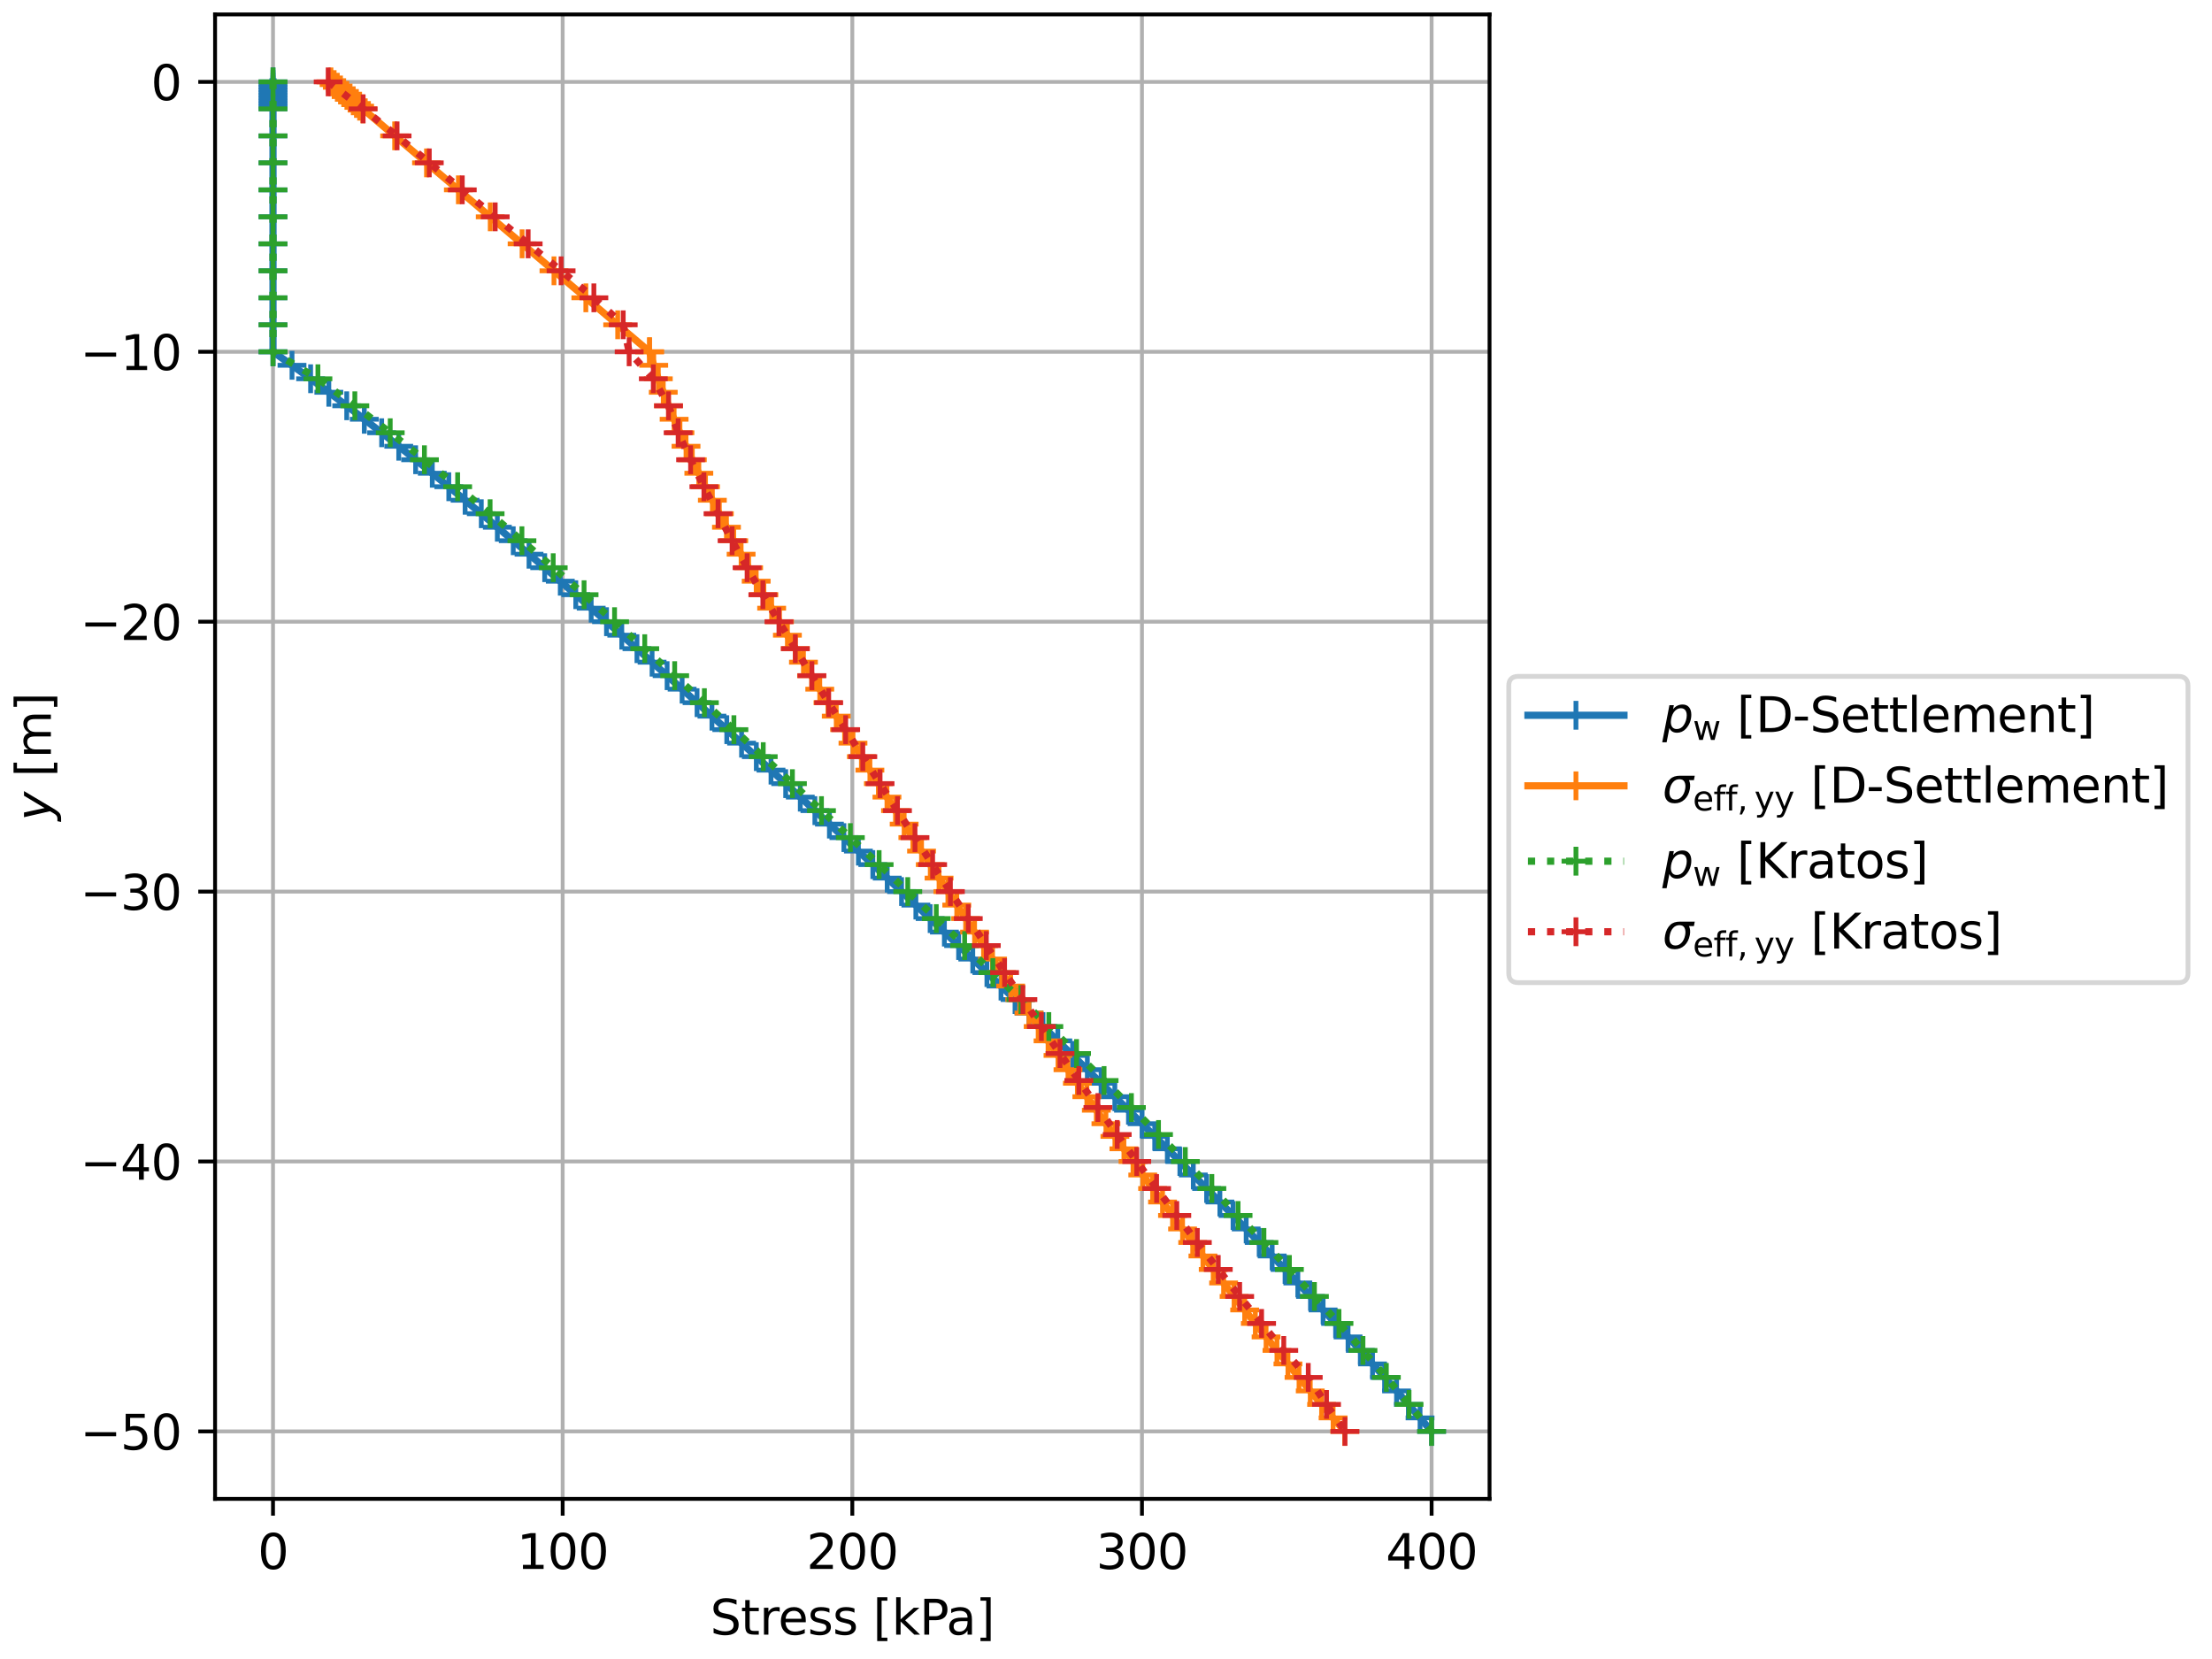 <?xml version="1.0" encoding="utf-8" standalone="no"?>
<!DOCTYPE svg PUBLIC "-//W3C//DTD SVG 1.1//EN"
  "http://www.w3.org/Graphics/SVG/1.1/DTD/svg11.dtd">
<svg xmlns:xlink="http://www.w3.org/1999/xlink" width="460.8pt" height="345.6pt" viewBox="0 0 460.8 345.6" xmlns="http://www.w3.org/2000/svg" version="1.1">
 <defs>
  <style type="text/css">*{stroke-linejoin: round; stroke-linecap: butt}</style>
 </defs>
 <g id="figure_1">
  <g id="patch_1">
   <path d="M 0 345.6 
L 460.8 345.6 
L 460.8 0 
L 0 0 
z
" style="fill: #ffffff"/>
  </g>
  <g id="axes_1">
   <g id="patch_2">
    <path d="M 44.805 312.244 
L 310.299 312.244 
L 310.299 3 
L 44.805 3 
z
" style="fill: #ffffff"/>
   </g>
   <g id="matplotlib.axis_1">
    <g id="xtick_1">
     <g id="line2d_1">
      <path d="M 56.873 312.244 
L 56.873 3 
" clip-path="url(#p9f78e0336a)" style="fill: none; stroke: #b0b0b0; stroke-width: 0.8; stroke-linecap: square"/>
     </g>
     <g id="line2d_2">
      <defs>
       <path id="m497f0c9f26" d="M 0 0 
L 0 3.5 
" style="stroke: #000000; stroke-width: 0.8"/>
      </defs>
      <g>
       <use xlink:href="#m497f0c9f26" x="56.873" y="312.244" style="stroke: #000000; stroke-width: 0.8"/>
      </g>
     </g>
     <g id="text_1">
      <!-- 0 -->
      <g transform="translate(53.692 326.842) scale(0.1 -0.1)">
       <defs>
        <path id="DejaVuSans-30" d="M 2034 4250 
Q 1547 4250 1301 3770 
Q 1056 3291 1056 2328 
Q 1056 1369 1301 889 
Q 1547 409 2034 409 
Q 2525 409 2770 889 
Q 3016 1369 3016 2328 
Q 3016 3291 2770 3770 
Q 2525 4250 2034 4250 
z
M 2034 4750 
Q 2819 4750 3233 4129 
Q 3647 3509 3647 2328 
Q 3647 1150 3233 529 
Q 2819 -91 2034 -91 
Q 1250 -91 836 529 
Q 422 1150 422 2328 
Q 422 3509 836 4129 
Q 1250 4750 2034 4750 
z
" transform="scale(0.016)"/>
       </defs>
       <use xlink:href="#DejaVuSans-30"/>
      </g>
     </g>
    </g>
    <g id="xtick_2">
     <g id="line2d_3">
      <path d="M 117.212 312.244 
L 117.212 3 
" clip-path="url(#p9f78e0336a)" style="fill: none; stroke: #b0b0b0; stroke-width: 0.8; stroke-linecap: square"/>
     </g>
     <g id="line2d_4">
      <g>
       <use xlink:href="#m497f0c9f26" x="117.212" y="312.244" style="stroke: #000000; stroke-width: 0.8"/>
      </g>
     </g>
     <g id="text_2">
      <!-- 100 -->
      <g transform="translate(107.669 326.842) scale(0.1 -0.1)">
       <defs>
        <path id="DejaVuSans-31" d="M 794 531 
L 1825 531 
L 1825 4091 
L 703 3866 
L 703 4441 
L 1819 4666 
L 2450 4666 
L 2450 531 
L 3481 531 
L 3481 0 
L 794 0 
L 794 531 
z
" transform="scale(0.016)"/>
       </defs>
       <use xlink:href="#DejaVuSans-31"/>
       <use xlink:href="#DejaVuSans-30" transform="translate(63.623 0)"/>
       <use xlink:href="#DejaVuSans-30" transform="translate(127.246 0)"/>
      </g>
     </g>
    </g>
    <g id="xtick_3">
     <g id="line2d_5">
      <path d="M 177.552 312.244 
L 177.552 3 
" clip-path="url(#p9f78e0336a)" style="fill: none; stroke: #b0b0b0; stroke-width: 0.8; stroke-linecap: square"/>
     </g>
     <g id="line2d_6">
      <g>
       <use xlink:href="#m497f0c9f26" x="177.552" y="312.244" style="stroke: #000000; stroke-width: 0.8"/>
      </g>
     </g>
     <g id="text_3">
      <!-- 200 -->
      <g transform="translate(168.008 326.842) scale(0.1 -0.1)">
       <defs>
        <path id="DejaVuSans-32" d="M 1228 531 
L 3431 531 
L 3431 0 
L 469 0 
L 469 531 
Q 828 903 1448 1529 
Q 2069 2156 2228 2338 
Q 2531 2678 2651 2914 
Q 2772 3150 2772 3378 
Q 2772 3750 2511 3984 
Q 2250 4219 1831 4219 
Q 1534 4219 1204 4116 
Q 875 4013 500 3803 
L 500 4441 
Q 881 4594 1212 4672 
Q 1544 4750 1819 4750 
Q 2544 4750 2975 4387 
Q 3406 4025 3406 3419 
Q 3406 3131 3298 2873 
Q 3191 2616 2906 2266 
Q 2828 2175 2409 1742 
Q 1991 1309 1228 531 
z
" transform="scale(0.016)"/>
       </defs>
       <use xlink:href="#DejaVuSans-32"/>
       <use xlink:href="#DejaVuSans-30" transform="translate(63.623 0)"/>
       <use xlink:href="#DejaVuSans-30" transform="translate(127.246 0)"/>
      </g>
     </g>
    </g>
    <g id="xtick_4">
     <g id="line2d_7">
      <path d="M 237.892 312.244 
L 237.892 3 
" clip-path="url(#p9f78e0336a)" style="fill: none; stroke: #b0b0b0; stroke-width: 0.8; stroke-linecap: square"/>
     </g>
     <g id="line2d_8">
      <g>
       <use xlink:href="#m497f0c9f26" x="237.892" y="312.244" style="stroke: #000000; stroke-width: 0.8"/>
      </g>
     </g>
     <g id="text_4">
      <!-- 300 -->
      <g transform="translate(228.348 326.842) scale(0.1 -0.1)">
       <defs>
        <path id="DejaVuSans-33" d="M 2597 2516 
Q 3050 2419 3304 2112 
Q 3559 1806 3559 1356 
Q 3559 666 3084 287 
Q 2609 -91 1734 -91 
Q 1441 -91 1130 -33 
Q 819 25 488 141 
L 488 750 
Q 750 597 1062 519 
Q 1375 441 1716 441 
Q 2309 441 2620 675 
Q 2931 909 2931 1356 
Q 2931 1769 2642 2001 
Q 2353 2234 1838 2234 
L 1294 2234 
L 1294 2753 
L 1863 2753 
Q 2328 2753 2575 2939 
Q 2822 3125 2822 3475 
Q 2822 3834 2567 4026 
Q 2313 4219 1838 4219 
Q 1578 4219 1281 4162 
Q 984 4106 628 3988 
L 628 4550 
Q 988 4650 1302 4700 
Q 1616 4750 1894 4750 
Q 2613 4750 3031 4423 
Q 3450 4097 3450 3541 
Q 3450 3153 3228 2886 
Q 3006 2619 2597 2516 
z
" transform="scale(0.016)"/>
       </defs>
       <use xlink:href="#DejaVuSans-33"/>
       <use xlink:href="#DejaVuSans-30" transform="translate(63.623 0)"/>
       <use xlink:href="#DejaVuSans-30" transform="translate(127.246 0)"/>
      </g>
     </g>
    </g>
    <g id="xtick_5">
     <g id="line2d_9">
      <path d="M 298.231 312.244 
L 298.231 3 
" clip-path="url(#p9f78e0336a)" style="fill: none; stroke: #b0b0b0; stroke-width: 0.8; stroke-linecap: square"/>
     </g>
     <g id="line2d_10">
      <g>
       <use xlink:href="#m497f0c9f26" x="298.231" y="312.244" style="stroke: #000000; stroke-width: 0.8"/>
      </g>
     </g>
     <g id="text_5">
      <!-- 400 -->
      <g transform="translate(288.688 326.842) scale(0.1 -0.1)">
       <defs>
        <path id="DejaVuSans-34" d="M 2419 4116 
L 825 1625 
L 2419 1625 
L 2419 4116 
z
M 2253 4666 
L 3047 4666 
L 3047 1625 
L 3713 1625 
L 3713 1100 
L 3047 1100 
L 3047 0 
L 2419 0 
L 2419 1100 
L 313 1100 
L 313 1709 
L 2253 4666 
z
" transform="scale(0.016)"/>
       </defs>
       <use xlink:href="#DejaVuSans-34"/>
       <use xlink:href="#DejaVuSans-30" transform="translate(63.623 0)"/>
       <use xlink:href="#DejaVuSans-30" transform="translate(127.246 0)"/>
      </g>
     </g>
    </g>
    <g id="text_6">
     <!-- Stress [kPa] -->
     <g transform="translate(147.949 340.52) scale(0.1 -0.1)">
      <defs>
       <path id="DejaVuSans-53" d="M 3425 4513 
L 3425 3897 
Q 3066 4069 2747 4153 
Q 2428 4238 2131 4238 
Q 1616 4238 1336 4038 
Q 1056 3838 1056 3469 
Q 1056 3159 1242 3001 
Q 1428 2844 1947 2747 
L 2328 2669 
Q 3034 2534 3370 2195 
Q 3706 1856 3706 1288 
Q 3706 609 3251 259 
Q 2797 -91 1919 -91 
Q 1588 -91 1214 -16 
Q 841 59 441 206 
L 441 856 
Q 825 641 1194 531 
Q 1563 422 1919 422 
Q 2459 422 2753 634 
Q 3047 847 3047 1241 
Q 3047 1584 2836 1778 
Q 2625 1972 2144 2069 
L 1759 2144 
Q 1053 2284 737 2584 
Q 422 2884 422 3419 
Q 422 4038 858 4394 
Q 1294 4750 2059 4750 
Q 2388 4750 2728 4690 
Q 3069 4631 3425 4513 
z
" transform="scale(0.016)"/>
       <path id="DejaVuSans-74" d="M 1172 4494 
L 1172 3500 
L 2356 3500 
L 2356 3053 
L 1172 3053 
L 1172 1153 
Q 1172 725 1289 603 
Q 1406 481 1766 481 
L 2356 481 
L 2356 0 
L 1766 0 
Q 1100 0 847 248 
Q 594 497 594 1153 
L 594 3053 
L 172 3053 
L 172 3500 
L 594 3500 
L 594 4494 
L 1172 4494 
z
" transform="scale(0.016)"/>
       <path id="DejaVuSans-72" d="M 2631 2963 
Q 2534 3019 2420 3045 
Q 2306 3072 2169 3072 
Q 1681 3072 1420 2755 
Q 1159 2438 1159 1844 
L 1159 0 
L 581 0 
L 581 3500 
L 1159 3500 
L 1159 2956 
Q 1341 3275 1631 3429 
Q 1922 3584 2338 3584 
Q 2397 3584 2469 3576 
Q 2541 3569 2628 3553 
L 2631 2963 
z
" transform="scale(0.016)"/>
       <path id="DejaVuSans-65" d="M 3597 1894 
L 3597 1613 
L 953 1613 
Q 991 1019 1311 708 
Q 1631 397 2203 397 
Q 2534 397 2845 478 
Q 3156 559 3463 722 
L 3463 178 
Q 3153 47 2828 -22 
Q 2503 -91 2169 -91 
Q 1331 -91 842 396 
Q 353 884 353 1716 
Q 353 2575 817 3079 
Q 1281 3584 2069 3584 
Q 2775 3584 3186 3129 
Q 3597 2675 3597 1894 
z
M 3022 2063 
Q 3016 2534 2758 2815 
Q 2500 3097 2075 3097 
Q 1594 3097 1305 2825 
Q 1016 2553 972 2059 
L 3022 2063 
z
" transform="scale(0.016)"/>
       <path id="DejaVuSans-73" d="M 2834 3397 
L 2834 2853 
Q 2591 2978 2328 3040 
Q 2066 3103 1784 3103 
Q 1356 3103 1142 2972 
Q 928 2841 928 2578 
Q 928 2378 1081 2264 
Q 1234 2150 1697 2047 
L 1894 2003 
Q 2506 1872 2764 1633 
Q 3022 1394 3022 966 
Q 3022 478 2636 193 
Q 2250 -91 1575 -91 
Q 1294 -91 989 -36 
Q 684 19 347 128 
L 347 722 
Q 666 556 975 473 
Q 1284 391 1588 391 
Q 1994 391 2212 530 
Q 2431 669 2431 922 
Q 2431 1156 2273 1281 
Q 2116 1406 1581 1522 
L 1381 1569 
Q 847 1681 609 1914 
Q 372 2147 372 2553 
Q 372 3047 722 3315 
Q 1072 3584 1716 3584 
Q 2034 3584 2315 3537 
Q 2597 3491 2834 3397 
z
" transform="scale(0.016)"/>
       <path id="DejaVuSans-20" transform="scale(0.016)"/>
       <path id="DejaVuSans-5b" d="M 550 4863 
L 1875 4863 
L 1875 4416 
L 1125 4416 
L 1125 -397 
L 1875 -397 
L 1875 -844 
L 550 -844 
L 550 4863 
z
" transform="scale(0.016)"/>
       <path id="DejaVuSans-6b" d="M 581 4863 
L 1159 4863 
L 1159 1991 
L 2875 3500 
L 3609 3500 
L 1753 1863 
L 3688 0 
L 2938 0 
L 1159 1709 
L 1159 0 
L 581 0 
L 581 4863 
z
" transform="scale(0.016)"/>
       <path id="DejaVuSans-50" d="M 1259 4147 
L 1259 2394 
L 2053 2394 
Q 2494 2394 2734 2622 
Q 2975 2850 2975 3272 
Q 2975 3691 2734 3919 
Q 2494 4147 2053 4147 
L 1259 4147 
z
M 628 4666 
L 2053 4666 
Q 2838 4666 3239 4311 
Q 3641 3956 3641 3272 
Q 3641 2581 3239 2228 
Q 2838 1875 2053 1875 
L 1259 1875 
L 1259 0 
L 628 0 
L 628 4666 
z
" transform="scale(0.016)"/>
       <path id="DejaVuSans-61" d="M 2194 1759 
Q 1497 1759 1228 1600 
Q 959 1441 959 1056 
Q 959 750 1161 570 
Q 1363 391 1709 391 
Q 2188 391 2477 730 
Q 2766 1069 2766 1631 
L 2766 1759 
L 2194 1759 
z
M 3341 1997 
L 3341 0 
L 2766 0 
L 2766 531 
Q 2569 213 2275 61 
Q 1981 -91 1556 -91 
Q 1019 -91 701 211 
Q 384 513 384 1019 
Q 384 1609 779 1909 
Q 1175 2209 1959 2209 
L 2766 2209 
L 2766 2266 
Q 2766 2663 2505 2880 
Q 2244 3097 1772 3097 
Q 1472 3097 1187 3025 
Q 903 2953 641 2809 
L 641 3341 
Q 956 3463 1253 3523 
Q 1550 3584 1831 3584 
Q 2591 3584 2966 3190 
Q 3341 2797 3341 1997 
z
" transform="scale(0.016)"/>
       <path id="DejaVuSans-5d" d="M 1947 4863 
L 1947 -844 
L 622 -844 
L 622 -397 
L 1369 -397 
L 1369 4416 
L 622 4416 
L 622 4863 
L 1947 4863 
z
" transform="scale(0.016)"/>
      </defs>
      <use xlink:href="#DejaVuSans-53"/>
      <use xlink:href="#DejaVuSans-74" transform="translate(63.477 0)"/>
      <use xlink:href="#DejaVuSans-72" transform="translate(102.686 0)"/>
      <use xlink:href="#DejaVuSans-65" transform="translate(141.549 0)"/>
      <use xlink:href="#DejaVuSans-73" transform="translate(203.072 0)"/>
      <use xlink:href="#DejaVuSans-73" transform="translate(255.172 0)"/>
      <use xlink:href="#DejaVuSans-20" transform="translate(307.271 0)"/>
      <use xlink:href="#DejaVuSans-5b" transform="translate(339.059 0)"/>
      <use xlink:href="#DejaVuSans-6b" transform="translate(378.072 0)"/>
      <use xlink:href="#DejaVuSans-50" transform="translate(435.982 0)"/>
      <use xlink:href="#DejaVuSans-61" transform="translate(491.785 0)"/>
      <use xlink:href="#DejaVuSans-5d" transform="translate(553.064 0)"/>
     </g>
    </g>
   </g>
   <g id="matplotlib.axis_2">
    <g id="ytick_1">
     <g id="line2d_11">
      <path d="M 44.805 298.187 
L 310.299 298.187 
" clip-path="url(#p9f78e0336a)" style="fill: none; stroke: #b0b0b0; stroke-width: 0.8; stroke-linecap: square"/>
     </g>
     <g id="line2d_12">
      <defs>
       <path id="mdb860d70ec" d="M 0 0 
L -3.5 0 
" style="stroke: #000000; stroke-width: 0.8"/>
      </defs>
      <g>
       <use xlink:href="#mdb860d70ec" x="44.805" y="298.187" style="stroke: #000000; stroke-width: 0.8"/>
      </g>
     </g>
     <g id="text_7">
      <!-- −50 -->
      <g transform="translate(16.7 301.986) scale(0.1 -0.1)">
       <defs>
        <path id="DejaVuSans-2212" d="M 678 2272 
L 4684 2272 
L 4684 1741 
L 678 1741 
L 678 2272 
z
" transform="scale(0.016)"/>
        <path id="DejaVuSans-35" d="M 691 4666 
L 3169 4666 
L 3169 4134 
L 1269 4134 
L 1269 2991 
Q 1406 3038 1543 3061 
Q 1681 3084 1819 3084 
Q 2600 3084 3056 2656 
Q 3513 2228 3513 1497 
Q 3513 744 3044 326 
Q 2575 -91 1722 -91 
Q 1428 -91 1123 -41 
Q 819 9 494 109 
L 494 744 
Q 775 591 1075 516 
Q 1375 441 1709 441 
Q 2250 441 2565 725 
Q 2881 1009 2881 1497 
Q 2881 1984 2565 2268 
Q 2250 2553 1709 2553 
Q 1456 2553 1204 2497 
Q 953 2441 691 2322 
L 691 4666 
z
" transform="scale(0.016)"/>
       </defs>
       <use xlink:href="#DejaVuSans-2212"/>
       <use xlink:href="#DejaVuSans-35" transform="translate(83.789 0)"/>
       <use xlink:href="#DejaVuSans-30" transform="translate(147.412 0)"/>
      </g>
     </g>
    </g>
    <g id="ytick_2">
     <g id="line2d_13">
      <path d="M 44.805 241.961 
L 310.299 241.961 
" clip-path="url(#p9f78e0336a)" style="fill: none; stroke: #b0b0b0; stroke-width: 0.8; stroke-linecap: square"/>
     </g>
     <g id="line2d_14">
      <g>
       <use xlink:href="#mdb860d70ec" x="44.805" y="241.961" style="stroke: #000000; stroke-width: 0.8"/>
      </g>
     </g>
     <g id="text_8">
      <!-- −40 -->
      <g transform="translate(16.7 245.76) scale(0.1 -0.1)">
       <use xlink:href="#DejaVuSans-2212"/>
       <use xlink:href="#DejaVuSans-34" transform="translate(83.789 0)"/>
       <use xlink:href="#DejaVuSans-30" transform="translate(147.412 0)"/>
      </g>
     </g>
    </g>
    <g id="ytick_3">
     <g id="line2d_15">
      <path d="M 44.805 185.735 
L 310.299 185.735 
" clip-path="url(#p9f78e0336a)" style="fill: none; stroke: #b0b0b0; stroke-width: 0.8; stroke-linecap: square"/>
     </g>
     <g id="line2d_16">
      <g>
       <use xlink:href="#mdb860d70ec" x="44.805" y="185.735" style="stroke: #000000; stroke-width: 0.8"/>
      </g>
     </g>
     <g id="text_9">
      <!-- −30 -->
      <g transform="translate(16.7 189.534) scale(0.1 -0.1)">
       <use xlink:href="#DejaVuSans-2212"/>
       <use xlink:href="#DejaVuSans-33" transform="translate(83.789 0)"/>
       <use xlink:href="#DejaVuSans-30" transform="translate(147.412 0)"/>
      </g>
     </g>
    </g>
    <g id="ytick_4">
     <g id="line2d_17">
      <path d="M 44.805 129.509 
L 310.299 129.509 
" clip-path="url(#p9f78e0336a)" style="fill: none; stroke: #b0b0b0; stroke-width: 0.8; stroke-linecap: square"/>
     </g>
     <g id="line2d_18">
      <g>
       <use xlink:href="#mdb860d70ec" x="44.805" y="129.509" style="stroke: #000000; stroke-width: 0.8"/>
      </g>
     </g>
     <g id="text_10">
      <!-- −20 -->
      <g transform="translate(16.7 133.308) scale(0.1 -0.1)">
       <use xlink:href="#DejaVuSans-2212"/>
       <use xlink:href="#DejaVuSans-32" transform="translate(83.789 0)"/>
       <use xlink:href="#DejaVuSans-30" transform="translate(147.412 0)"/>
      </g>
     </g>
    </g>
    <g id="ytick_5">
     <g id="line2d_19">
      <path d="M 44.805 73.283 
L 310.299 73.283 
" clip-path="url(#p9f78e0336a)" style="fill: none; stroke: #b0b0b0; stroke-width: 0.8; stroke-linecap: square"/>
     </g>
     <g id="line2d_20">
      <g>
       <use xlink:href="#mdb860d70ec" x="44.805" y="73.283" style="stroke: #000000; stroke-width: 0.8"/>
      </g>
     </g>
     <g id="text_11">
      <!-- −10 -->
      <g transform="translate(16.7 77.082) scale(0.1 -0.1)">
       <use xlink:href="#DejaVuSans-2212"/>
       <use xlink:href="#DejaVuSans-31" transform="translate(83.789 0)"/>
       <use xlink:href="#DejaVuSans-30" transform="translate(147.412 0)"/>
      </g>
     </g>
    </g>
    <g id="ytick_6">
     <g id="line2d_21">
      <path d="M 44.805 17.057 
L 310.299 17.057 
" clip-path="url(#p9f78e0336a)" style="fill: none; stroke: #b0b0b0; stroke-width: 0.8; stroke-linecap: square"/>
     </g>
     <g id="line2d_22">
      <g>
       <use xlink:href="#mdb860d70ec" x="44.805" y="17.057" style="stroke: #000000; stroke-width: 0.8"/>
      </g>
     </g>
     <g id="text_12">
      <!-- 0 -->
      <g transform="translate(31.442 20.856) scale(0.1 -0.1)">
       <use xlink:href="#DejaVuSans-30"/>
      </g>
     </g>
    </g>
    <g id="text_13">
     <!-- $y$ [m] -->
     <g transform="translate(10.6 170.972) rotate(-90) scale(0.1 -0.1)">
      <defs>
       <path id="DejaVuSans-Oblique-79" d="M 1588 -325 
Q 1188 -997 936 -1164 
Q 684 -1331 294 -1331 
L -159 -1331 
L -63 -850 
L 269 -850 
Q 509 -850 678 -719 
Q 847 -588 1056 -206 
L 1234 128 
L 459 3500 
L 1069 3500 
L 1650 819 
L 3256 3500 
L 3859 3500 
L 1588 -325 
z
" transform="scale(0.016)"/>
       <path id="DejaVuSans-6d" d="M 3328 2828 
Q 3544 3216 3844 3400 
Q 4144 3584 4550 3584 
Q 5097 3584 5394 3201 
Q 5691 2819 5691 2113 
L 5691 0 
L 5113 0 
L 5113 2094 
Q 5113 2597 4934 2840 
Q 4756 3084 4391 3084 
Q 3944 3084 3684 2787 
Q 3425 2491 3425 1978 
L 3425 0 
L 2847 0 
L 2847 2094 
Q 2847 2600 2669 2842 
Q 2491 3084 2119 3084 
Q 1678 3084 1418 2786 
Q 1159 2488 1159 1978 
L 1159 0 
L 581 0 
L 581 3500 
L 1159 3500 
L 1159 2956 
Q 1356 3278 1631 3431 
Q 1906 3584 2284 3584 
Q 2666 3584 2933 3390 
Q 3200 3197 3328 2828 
z
" transform="scale(0.016)"/>
      </defs>
      <use xlink:href="#DejaVuSans-Oblique-79" transform="translate(0 0.016)"/>
      <use xlink:href="#DejaVuSans-20" transform="translate(59.18 0.016)"/>
      <use xlink:href="#DejaVuSans-5b" transform="translate(90.967 0.016)"/>
      <use xlink:href="#DejaVuSans-6d" transform="translate(129.98 0.016)"/>
      <use xlink:href="#DejaVuSans-5d" transform="translate(227.393 0.016)"/>
     </g>
    </g>
   </g>
   <g id="line2d_23">
    <path d="M 56.873 17.057 
L 56.873 17.619 
L 56.873 18.181 
L 56.873 18.744 
L 56.873 19.306 
L 56.873 19.868 
L 56.873 20.43 
L 56.873 20.993 
L 56.873 21.555 
L 56.873 22.117 
L 56.873 22.679 
L 56.873 28.302 
L 56.873 33.925 
L 56.873 39.547 
L 56.873 45.17 
L 56.873 50.792 
L 56.873 56.415 
L 56.873 62.038 
L 56.873 67.66 
L 56.873 73.283 
L 56.873 73.283 
L 60.831 76.094 
L 64.705 78.905 
L 68.5 81.717 
L 72.229 84.528 
L 75.892 87.339 
L 79.506 90.151 
L 83.066 92.962 
L 86.584 95.773 
L 90.054 98.585 
L 93.493 101.396 
L 96.89 104.207 
L 100.263 107.018 
L 103.606 109.83 
L 106.919 112.641 
L 110.207 115.452 
L 113.471 118.264 
L 116.718 121.075 
L 119.946 123.886 
L 123.156 126.698 
L 126.348 129.509 
L 129.528 132.32 
L 132.69 135.131 
L 135.839 137.943 
L 138.971 140.754 
L 142.097 143.565 
L 145.21 146.377 
L 148.312 149.188 
L 151.401 151.999 
L 154.484 154.811 
L 157.556 157.622 
L 160.615 160.433 
L 163.674 163.244 
L 166.715 166.056 
L 169.756 168.867 
L 172.785 171.678 
L 175.802 174.49 
L 178.819 177.301 
L 181.824 180.112 
L 184.823 182.924 
L 187.81 185.735 
L 190.791 188.546 
L 193.765 191.358 
L 196.734 194.169 
L 199.697 196.98 
L 202.647 199.791 
L 205.592 202.603 
L 208.524 205.414 
L 211.451 208.225 
L 214.365 211.037 
L 217.274 213.848 
L 220.363 216.828 
L 223.446 219.864 
L 226.512 222.844 
L 229.378 225.655 
L 232.238 228.467 
L 235.086 231.278 
L 237.916 234.089 
L 240.553 236.732 
L 243.177 239.318 
L 245.79 241.961 
L 248.584 244.772 
L 251.36 247.584 
L 254.123 250.395 
L 256.869 253.206 
L 259.602 256.017 
L 262.317 258.829 
L 265.014 261.64 
L 267.7 264.451 
L 270.36 267.263 
L 273.003 270.074 
L 275.628 272.885 
L 278.235 275.697 
L 280.823 278.508 
L 283.382 281.319 
L 285.922 284.13 
L 288.438 286.942 
L 290.93 289.753 
L 293.392 292.564 
L 295.824 295.376 
L 298.231 298.187 
" clip-path="url(#p9f78e0336a)" style="fill: none; stroke: #1f77b4; stroke-width: 1.5; stroke-linecap: square"/>
    <defs>
     <path id="mf9b4834cdc" d="M -3 0 
L 3 0 
M 0 3 
L 0 -3 
" style="stroke: #1f77b4"/>
    </defs>
    <g clip-path="url(#p9f78e0336a)">
     <use xlink:href="#mf9b4834cdc" x="56.873" y="17.057" style="fill: #1f77b4; stroke: #1f77b4"/>
     <use xlink:href="#mf9b4834cdc" x="56.873" y="17.619" style="fill: #1f77b4; stroke: #1f77b4"/>
     <use xlink:href="#mf9b4834cdc" x="56.873" y="18.181" style="fill: #1f77b4; stroke: #1f77b4"/>
     <use xlink:href="#mf9b4834cdc" x="56.873" y="18.744" style="fill: #1f77b4; stroke: #1f77b4"/>
     <use xlink:href="#mf9b4834cdc" x="56.873" y="19.306" style="fill: #1f77b4; stroke: #1f77b4"/>
     <use xlink:href="#mf9b4834cdc" x="56.873" y="19.868" style="fill: #1f77b4; stroke: #1f77b4"/>
     <use xlink:href="#mf9b4834cdc" x="56.873" y="20.43" style="fill: #1f77b4; stroke: #1f77b4"/>
     <use xlink:href="#mf9b4834cdc" x="56.873" y="20.993" style="fill: #1f77b4; stroke: #1f77b4"/>
     <use xlink:href="#mf9b4834cdc" x="56.873" y="21.555" style="fill: #1f77b4; stroke: #1f77b4"/>
     <use xlink:href="#mf9b4834cdc" x="56.873" y="22.117" style="fill: #1f77b4; stroke: #1f77b4"/>
     <use xlink:href="#mf9b4834cdc" x="56.873" y="22.679" style="fill: #1f77b4; stroke: #1f77b4"/>
     <use xlink:href="#mf9b4834cdc" x="56.873" y="28.302" style="fill: #1f77b4; stroke: #1f77b4"/>
     <use xlink:href="#mf9b4834cdc" x="56.873" y="33.925" style="fill: #1f77b4; stroke: #1f77b4"/>
     <use xlink:href="#mf9b4834cdc" x="56.873" y="39.547" style="fill: #1f77b4; stroke: #1f77b4"/>
     <use xlink:href="#mf9b4834cdc" x="56.873" y="45.17" style="fill: #1f77b4; stroke: #1f77b4"/>
     <use xlink:href="#mf9b4834cdc" x="56.873" y="50.792" style="fill: #1f77b4; stroke: #1f77b4"/>
     <use xlink:href="#mf9b4834cdc" x="56.873" y="56.415" style="fill: #1f77b4; stroke: #1f77b4"/>
     <use xlink:href="#mf9b4834cdc" x="56.873" y="62.038" style="fill: #1f77b4; stroke: #1f77b4"/>
     <use xlink:href="#mf9b4834cdc" x="56.873" y="67.66" style="fill: #1f77b4; stroke: #1f77b4"/>
     <use xlink:href="#mf9b4834cdc" x="56.873" y="73.283" style="fill: #1f77b4; stroke: #1f77b4"/>
     <use xlink:href="#mf9b4834cdc" x="56.873" y="73.283" style="fill: #1f77b4; stroke: #1f77b4"/>
     <use xlink:href="#mf9b4834cdc" x="60.831" y="76.094" style="fill: #1f77b4; stroke: #1f77b4"/>
     <use xlink:href="#mf9b4834cdc" x="64.705" y="78.905" style="fill: #1f77b4; stroke: #1f77b4"/>
     <use xlink:href="#mf9b4834cdc" x="68.5" y="81.717" style="fill: #1f77b4; stroke: #1f77b4"/>
     <use xlink:href="#mf9b4834cdc" x="72.229" y="84.528" style="fill: #1f77b4; stroke: #1f77b4"/>
     <use xlink:href="#mf9b4834cdc" x="75.892" y="87.339" style="fill: #1f77b4; stroke: #1f77b4"/>
     <use xlink:href="#mf9b4834cdc" x="79.506" y="90.151" style="fill: #1f77b4; stroke: #1f77b4"/>
     <use xlink:href="#mf9b4834cdc" x="83.066" y="92.962" style="fill: #1f77b4; stroke: #1f77b4"/>
     <use xlink:href="#mf9b4834cdc" x="86.584" y="95.773" style="fill: #1f77b4; stroke: #1f77b4"/>
     <use xlink:href="#mf9b4834cdc" x="90.054" y="98.585" style="fill: #1f77b4; stroke: #1f77b4"/>
     <use xlink:href="#mf9b4834cdc" x="93.493" y="101.396" style="fill: #1f77b4; stroke: #1f77b4"/>
     <use xlink:href="#mf9b4834cdc" x="96.89" y="104.207" style="fill: #1f77b4; stroke: #1f77b4"/>
     <use xlink:href="#mf9b4834cdc" x="100.263" y="107.018" style="fill: #1f77b4; stroke: #1f77b4"/>
     <use xlink:href="#mf9b4834cdc" x="103.606" y="109.83" style="fill: #1f77b4; stroke: #1f77b4"/>
     <use xlink:href="#mf9b4834cdc" x="106.919" y="112.641" style="fill: #1f77b4; stroke: #1f77b4"/>
     <use xlink:href="#mf9b4834cdc" x="110.207" y="115.452" style="fill: #1f77b4; stroke: #1f77b4"/>
     <use xlink:href="#mf9b4834cdc" x="113.471" y="118.264" style="fill: #1f77b4; stroke: #1f77b4"/>
     <use xlink:href="#mf9b4834cdc" x="116.718" y="121.075" style="fill: #1f77b4; stroke: #1f77b4"/>
     <use xlink:href="#mf9b4834cdc" x="119.946" y="123.886" style="fill: #1f77b4; stroke: #1f77b4"/>
     <use xlink:href="#mf9b4834cdc" x="123.156" y="126.698" style="fill: #1f77b4; stroke: #1f77b4"/>
     <use xlink:href="#mf9b4834cdc" x="126.348" y="129.509" style="fill: #1f77b4; stroke: #1f77b4"/>
     <use xlink:href="#mf9b4834cdc" x="129.528" y="132.32" style="fill: #1f77b4; stroke: #1f77b4"/>
     <use xlink:href="#mf9b4834cdc" x="132.69" y="135.131" style="fill: #1f77b4; stroke: #1f77b4"/>
     <use xlink:href="#mf9b4834cdc" x="135.839" y="137.943" style="fill: #1f77b4; stroke: #1f77b4"/>
     <use xlink:href="#mf9b4834cdc" x="138.971" y="140.754" style="fill: #1f77b4; stroke: #1f77b4"/>
     <use xlink:href="#mf9b4834cdc" x="142.097" y="143.565" style="fill: #1f77b4; stroke: #1f77b4"/>
     <use xlink:href="#mf9b4834cdc" x="145.21" y="146.377" style="fill: #1f77b4; stroke: #1f77b4"/>
     <use xlink:href="#mf9b4834cdc" x="148.312" y="149.188" style="fill: #1f77b4; stroke: #1f77b4"/>
     <use xlink:href="#mf9b4834cdc" x="151.401" y="151.999" style="fill: #1f77b4; stroke: #1f77b4"/>
     <use xlink:href="#mf9b4834cdc" x="154.484" y="154.811" style="fill: #1f77b4; stroke: #1f77b4"/>
     <use xlink:href="#mf9b4834cdc" x="157.556" y="157.622" style="fill: #1f77b4; stroke: #1f77b4"/>
     <use xlink:href="#mf9b4834cdc" x="160.615" y="160.433" style="fill: #1f77b4; stroke: #1f77b4"/>
     <use xlink:href="#mf9b4834cdc" x="163.674" y="163.244" style="fill: #1f77b4; stroke: #1f77b4"/>
     <use xlink:href="#mf9b4834cdc" x="166.715" y="166.056" style="fill: #1f77b4; stroke: #1f77b4"/>
     <use xlink:href="#mf9b4834cdc" x="169.756" y="168.867" style="fill: #1f77b4; stroke: #1f77b4"/>
     <use xlink:href="#mf9b4834cdc" x="172.785" y="171.678" style="fill: #1f77b4; stroke: #1f77b4"/>
     <use xlink:href="#mf9b4834cdc" x="175.802" y="174.49" style="fill: #1f77b4; stroke: #1f77b4"/>
     <use xlink:href="#mf9b4834cdc" x="178.819" y="177.301" style="fill: #1f77b4; stroke: #1f77b4"/>
     <use xlink:href="#mf9b4834cdc" x="181.824" y="180.112" style="fill: #1f77b4; stroke: #1f77b4"/>
     <use xlink:href="#mf9b4834cdc" x="184.823" y="182.924" style="fill: #1f77b4; stroke: #1f77b4"/>
     <use xlink:href="#mf9b4834cdc" x="187.81" y="185.735" style="fill: #1f77b4; stroke: #1f77b4"/>
     <use xlink:href="#mf9b4834cdc" x="190.791" y="188.546" style="fill: #1f77b4; stroke: #1f77b4"/>
     <use xlink:href="#mf9b4834cdc" x="193.765" y="191.358" style="fill: #1f77b4; stroke: #1f77b4"/>
     <use xlink:href="#mf9b4834cdc" x="196.734" y="194.169" style="fill: #1f77b4; stroke: #1f77b4"/>
     <use xlink:href="#mf9b4834cdc" x="199.697" y="196.98" style="fill: #1f77b4; stroke: #1f77b4"/>
     <use xlink:href="#mf9b4834cdc" x="202.647" y="199.791" style="fill: #1f77b4; stroke: #1f77b4"/>
     <use xlink:href="#mf9b4834cdc" x="205.592" y="202.603" style="fill: #1f77b4; stroke: #1f77b4"/>
     <use xlink:href="#mf9b4834cdc" x="208.524" y="205.414" style="fill: #1f77b4; stroke: #1f77b4"/>
     <use xlink:href="#mf9b4834cdc" x="211.451" y="208.225" style="fill: #1f77b4; stroke: #1f77b4"/>
     <use xlink:href="#mf9b4834cdc" x="214.365" y="211.037" style="fill: #1f77b4; stroke: #1f77b4"/>
     <use xlink:href="#mf9b4834cdc" x="217.274" y="213.848" style="fill: #1f77b4; stroke: #1f77b4"/>
     <use xlink:href="#mf9b4834cdc" x="220.363" y="216.828" style="fill: #1f77b4; stroke: #1f77b4"/>
     <use xlink:href="#mf9b4834cdc" x="223.446" y="219.864" style="fill: #1f77b4; stroke: #1f77b4"/>
     <use xlink:href="#mf9b4834cdc" x="226.512" y="222.844" style="fill: #1f77b4; stroke: #1f77b4"/>
     <use xlink:href="#mf9b4834cdc" x="229.378" y="225.655" style="fill: #1f77b4; stroke: #1f77b4"/>
     <use xlink:href="#mf9b4834cdc" x="232.238" y="228.467" style="fill: #1f77b4; stroke: #1f77b4"/>
     <use xlink:href="#mf9b4834cdc" x="235.086" y="231.278" style="fill: #1f77b4; stroke: #1f77b4"/>
     <use xlink:href="#mf9b4834cdc" x="237.916" y="234.089" style="fill: #1f77b4; stroke: #1f77b4"/>
     <use xlink:href="#mf9b4834cdc" x="240.553" y="236.732" style="fill: #1f77b4; stroke: #1f77b4"/>
     <use xlink:href="#mf9b4834cdc" x="243.177" y="239.318" style="fill: #1f77b4; stroke: #1f77b4"/>
     <use xlink:href="#mf9b4834cdc" x="245.79" y="241.961" style="fill: #1f77b4; stroke: #1f77b4"/>
     <use xlink:href="#mf9b4834cdc" x="248.584" y="244.772" style="fill: #1f77b4; stroke: #1f77b4"/>
     <use xlink:href="#mf9b4834cdc" x="251.36" y="247.584" style="fill: #1f77b4; stroke: #1f77b4"/>
     <use xlink:href="#mf9b4834cdc" x="254.123" y="250.395" style="fill: #1f77b4; stroke: #1f77b4"/>
     <use xlink:href="#mf9b4834cdc" x="256.869" y="253.206" style="fill: #1f77b4; stroke: #1f77b4"/>
     <use xlink:href="#mf9b4834cdc" x="259.602" y="256.017" style="fill: #1f77b4; stroke: #1f77b4"/>
     <use xlink:href="#mf9b4834cdc" x="262.317" y="258.829" style="fill: #1f77b4; stroke: #1f77b4"/>
     <use xlink:href="#mf9b4834cdc" x="265.014" y="261.64" style="fill: #1f77b4; stroke: #1f77b4"/>
     <use xlink:href="#mf9b4834cdc" x="267.7" y="264.451" style="fill: #1f77b4; stroke: #1f77b4"/>
     <use xlink:href="#mf9b4834cdc" x="270.36" y="267.263" style="fill: #1f77b4; stroke: #1f77b4"/>
     <use xlink:href="#mf9b4834cdc" x="273.003" y="270.074" style="fill: #1f77b4; stroke: #1f77b4"/>
     <use xlink:href="#mf9b4834cdc" x="275.628" y="272.885" style="fill: #1f77b4; stroke: #1f77b4"/>
     <use xlink:href="#mf9b4834cdc" x="278.235" y="275.697" style="fill: #1f77b4; stroke: #1f77b4"/>
     <use xlink:href="#mf9b4834cdc" x="280.823" y="278.508" style="fill: #1f77b4; stroke: #1f77b4"/>
     <use xlink:href="#mf9b4834cdc" x="283.382" y="281.319" style="fill: #1f77b4; stroke: #1f77b4"/>
     <use xlink:href="#mf9b4834cdc" x="285.922" y="284.13" style="fill: #1f77b4; stroke: #1f77b4"/>
     <use xlink:href="#mf9b4834cdc" x="288.438" y="286.942" style="fill: #1f77b4; stroke: #1f77b4"/>
     <use xlink:href="#mf9b4834cdc" x="290.93" y="289.753" style="fill: #1f77b4; stroke: #1f77b4"/>
     <use xlink:href="#mf9b4834cdc" x="293.392" y="292.564" style="fill: #1f77b4; stroke: #1f77b4"/>
     <use xlink:href="#mf9b4834cdc" x="295.824" y="295.376" style="fill: #1f77b4; stroke: #1f77b4"/>
     <use xlink:href="#mf9b4834cdc" x="298.231" y="298.187" style="fill: #1f77b4; stroke: #1f77b4"/>
    </g>
   </g>
   <g id="line2d_24">
    <path d="M 68.941 17.057 
L 69.605 17.619 
L 70.268 18.181 
L 70.932 18.744 
L 71.596 19.306 
L 72.259 19.868 
L 72.923 20.43 
L 73.587 20.993 
L 74.251 21.555 
L 74.914 22.117 
L 75.578 22.679 
L 82.215 28.302 
L 88.853 33.925 
L 95.49 39.547 
L 102.128 45.17 
L 108.765 50.792 
L 115.402 56.415 
L 122.04 62.038 
L 128.677 67.66 
L 135.314 73.283 
L 135.314 73.283 
L 136.183 76.094 
L 137.137 78.905 
L 138.168 81.717 
L 139.267 84.528 
L 140.431 87.339 
L 141.644 90.151 
L 142.911 92.962 
L 144.22 95.773 
L 145.578 98.585 
L 146.966 101.396 
L 148.396 104.207 
L 149.85 107.018 
L 151.335 109.83 
L 152.849 112.641 
L 154.388 115.452 
L 155.951 118.264 
L 157.531 121.075 
L 159.13 123.886 
L 160.748 126.698 
L 162.383 129.509 
L 164.03 132.32 
L 165.695 135.131 
L 167.373 137.943 
L 169.068 140.754 
L 170.77 143.565 
L 172.484 146.377 
L 174.209 149.188 
L 175.947 151.999 
L 177.691 154.811 
L 179.447 157.622 
L 181.215 160.433 
L 182.983 163.244 
L 184.769 166.056 
L 186.555 168.867 
L 188.353 171.678 
L 190.163 174.49 
L 191.973 177.301 
L 193.796 180.112 
L 195.624 182.924 
L 197.464 185.735 
L 199.311 188.546 
L 201.163 191.358 
L 203.021 194.169 
L 204.886 196.98 
L 206.763 199.791 
L 208.645 202.603 
L 210.54 205.414 
L 212.44 208.225 
L 214.353 211.037 
L 216.272 213.848 
L 218.33 216.828 
L 220.399 219.864 
L 222.481 222.844 
L 224.442 225.655 
L 226.409 228.467 
L 228.388 231.278 
L 230.385 234.089 
L 232.256 236.732 
L 234.133 239.318 
L 236.027 241.961 
L 238.061 244.772 
L 240.112 247.584 
L 242.176 250.395 
L 244.258 253.206 
L 246.351 256.017 
L 248.463 258.829 
L 250.593 261.64 
L 252.735 264.451 
L 254.901 267.263 
L 257.086 270.074 
L 259.288 272.885 
L 261.509 275.697 
L 263.747 278.508 
L 266.016 281.319 
L 268.303 284.13 
L 270.614 286.942 
L 272.949 289.753 
L 275.314 292.564 
L 277.71 295.376 
L 280.129 298.187 
" clip-path="url(#p9f78e0336a)" style="fill: none; stroke: #ff7f0e; stroke-width: 1.5; stroke-linecap: square"/>
    <defs>
     <path id="m7d0ef4d80a" d="M -3 0 
L 3 0 
M 0 3 
L 0 -3 
" style="stroke: #ff7f0e"/>
    </defs>
    <g clip-path="url(#p9f78e0336a)">
     <use xlink:href="#m7d0ef4d80a" x="68.941" y="17.057" style="fill: #ff7f0e; stroke: #ff7f0e"/>
     <use xlink:href="#m7d0ef4d80a" x="69.605" y="17.619" style="fill: #ff7f0e; stroke: #ff7f0e"/>
     <use xlink:href="#m7d0ef4d80a" x="70.268" y="18.181" style="fill: #ff7f0e; stroke: #ff7f0e"/>
     <use xlink:href="#m7d0ef4d80a" x="70.932" y="18.744" style="fill: #ff7f0e; stroke: #ff7f0e"/>
     <use xlink:href="#m7d0ef4d80a" x="71.596" y="19.306" style="fill: #ff7f0e; stroke: #ff7f0e"/>
     <use xlink:href="#m7d0ef4d80a" x="72.259" y="19.868" style="fill: #ff7f0e; stroke: #ff7f0e"/>
     <use xlink:href="#m7d0ef4d80a" x="72.923" y="20.43" style="fill: #ff7f0e; stroke: #ff7f0e"/>
     <use xlink:href="#m7d0ef4d80a" x="73.587" y="20.993" style="fill: #ff7f0e; stroke: #ff7f0e"/>
     <use xlink:href="#m7d0ef4d80a" x="74.251" y="21.555" style="fill: #ff7f0e; stroke: #ff7f0e"/>
     <use xlink:href="#m7d0ef4d80a" x="74.914" y="22.117" style="fill: #ff7f0e; stroke: #ff7f0e"/>
     <use xlink:href="#m7d0ef4d80a" x="75.578" y="22.679" style="fill: #ff7f0e; stroke: #ff7f0e"/>
     <use xlink:href="#m7d0ef4d80a" x="82.215" y="28.302" style="fill: #ff7f0e; stroke: #ff7f0e"/>
     <use xlink:href="#m7d0ef4d80a" x="88.853" y="33.925" style="fill: #ff7f0e; stroke: #ff7f0e"/>
     <use xlink:href="#m7d0ef4d80a" x="95.49" y="39.547" style="fill: #ff7f0e; stroke: #ff7f0e"/>
     <use xlink:href="#m7d0ef4d80a" x="102.128" y="45.17" style="fill: #ff7f0e; stroke: #ff7f0e"/>
     <use xlink:href="#m7d0ef4d80a" x="108.765" y="50.792" style="fill: #ff7f0e; stroke: #ff7f0e"/>
     <use xlink:href="#m7d0ef4d80a" x="115.402" y="56.415" style="fill: #ff7f0e; stroke: #ff7f0e"/>
     <use xlink:href="#m7d0ef4d80a" x="122.04" y="62.038" style="fill: #ff7f0e; stroke: #ff7f0e"/>
     <use xlink:href="#m7d0ef4d80a" x="128.677" y="67.66" style="fill: #ff7f0e; stroke: #ff7f0e"/>
     <use xlink:href="#m7d0ef4d80a" x="135.314" y="73.283" style="fill: #ff7f0e; stroke: #ff7f0e"/>
     <use xlink:href="#m7d0ef4d80a" x="135.314" y="73.283" style="fill: #ff7f0e; stroke: #ff7f0e"/>
     <use xlink:href="#m7d0ef4d80a" x="136.183" y="76.094" style="fill: #ff7f0e; stroke: #ff7f0e"/>
     <use xlink:href="#m7d0ef4d80a" x="137.137" y="78.905" style="fill: #ff7f0e; stroke: #ff7f0e"/>
     <use xlink:href="#m7d0ef4d80a" x="138.168" y="81.717" style="fill: #ff7f0e; stroke: #ff7f0e"/>
     <use xlink:href="#m7d0ef4d80a" x="139.267" y="84.528" style="fill: #ff7f0e; stroke: #ff7f0e"/>
     <use xlink:href="#m7d0ef4d80a" x="140.431" y="87.339" style="fill: #ff7f0e; stroke: #ff7f0e"/>
     <use xlink:href="#m7d0ef4d80a" x="141.644" y="90.151" style="fill: #ff7f0e; stroke: #ff7f0e"/>
     <use xlink:href="#m7d0ef4d80a" x="142.911" y="92.962" style="fill: #ff7f0e; stroke: #ff7f0e"/>
     <use xlink:href="#m7d0ef4d80a" x="144.22" y="95.773" style="fill: #ff7f0e; stroke: #ff7f0e"/>
     <use xlink:href="#m7d0ef4d80a" x="145.578" y="98.585" style="fill: #ff7f0e; stroke: #ff7f0e"/>
     <use xlink:href="#m7d0ef4d80a" x="146.966" y="101.396" style="fill: #ff7f0e; stroke: #ff7f0e"/>
     <use xlink:href="#m7d0ef4d80a" x="148.396" y="104.207" style="fill: #ff7f0e; stroke: #ff7f0e"/>
     <use xlink:href="#m7d0ef4d80a" x="149.85" y="107.018" style="fill: #ff7f0e; stroke: #ff7f0e"/>
     <use xlink:href="#m7d0ef4d80a" x="151.335" y="109.83" style="fill: #ff7f0e; stroke: #ff7f0e"/>
     <use xlink:href="#m7d0ef4d80a" x="152.849" y="112.641" style="fill: #ff7f0e; stroke: #ff7f0e"/>
     <use xlink:href="#m7d0ef4d80a" x="154.388" y="115.452" style="fill: #ff7f0e; stroke: #ff7f0e"/>
     <use xlink:href="#m7d0ef4d80a" x="155.951" y="118.264" style="fill: #ff7f0e; stroke: #ff7f0e"/>
     <use xlink:href="#m7d0ef4d80a" x="157.531" y="121.075" style="fill: #ff7f0e; stroke: #ff7f0e"/>
     <use xlink:href="#m7d0ef4d80a" x="159.13" y="123.886" style="fill: #ff7f0e; stroke: #ff7f0e"/>
     <use xlink:href="#m7d0ef4d80a" x="160.748" y="126.698" style="fill: #ff7f0e; stroke: #ff7f0e"/>
     <use xlink:href="#m7d0ef4d80a" x="162.383" y="129.509" style="fill: #ff7f0e; stroke: #ff7f0e"/>
     <use xlink:href="#m7d0ef4d80a" x="164.03" y="132.32" style="fill: #ff7f0e; stroke: #ff7f0e"/>
     <use xlink:href="#m7d0ef4d80a" x="165.695" y="135.131" style="fill: #ff7f0e; stroke: #ff7f0e"/>
     <use xlink:href="#m7d0ef4d80a" x="167.373" y="137.943" style="fill: #ff7f0e; stroke: #ff7f0e"/>
     <use xlink:href="#m7d0ef4d80a" x="169.068" y="140.754" style="fill: #ff7f0e; stroke: #ff7f0e"/>
     <use xlink:href="#m7d0ef4d80a" x="170.77" y="143.565" style="fill: #ff7f0e; stroke: #ff7f0e"/>
     <use xlink:href="#m7d0ef4d80a" x="172.484" y="146.377" style="fill: #ff7f0e; stroke: #ff7f0e"/>
     <use xlink:href="#m7d0ef4d80a" x="174.209" y="149.188" style="fill: #ff7f0e; stroke: #ff7f0e"/>
     <use xlink:href="#m7d0ef4d80a" x="175.947" y="151.999" style="fill: #ff7f0e; stroke: #ff7f0e"/>
     <use xlink:href="#m7d0ef4d80a" x="177.691" y="154.811" style="fill: #ff7f0e; stroke: #ff7f0e"/>
     <use xlink:href="#m7d0ef4d80a" x="179.447" y="157.622" style="fill: #ff7f0e; stroke: #ff7f0e"/>
     <use xlink:href="#m7d0ef4d80a" x="181.215" y="160.433" style="fill: #ff7f0e; stroke: #ff7f0e"/>
     <use xlink:href="#m7d0ef4d80a" x="182.983" y="163.244" style="fill: #ff7f0e; stroke: #ff7f0e"/>
     <use xlink:href="#m7d0ef4d80a" x="184.769" y="166.056" style="fill: #ff7f0e; stroke: #ff7f0e"/>
     <use xlink:href="#m7d0ef4d80a" x="186.555" y="168.867" style="fill: #ff7f0e; stroke: #ff7f0e"/>
     <use xlink:href="#m7d0ef4d80a" x="188.353" y="171.678" style="fill: #ff7f0e; stroke: #ff7f0e"/>
     <use xlink:href="#m7d0ef4d80a" x="190.163" y="174.49" style="fill: #ff7f0e; stroke: #ff7f0e"/>
     <use xlink:href="#m7d0ef4d80a" x="191.973" y="177.301" style="fill: #ff7f0e; stroke: #ff7f0e"/>
     <use xlink:href="#m7d0ef4d80a" x="193.796" y="180.112" style="fill: #ff7f0e; stroke: #ff7f0e"/>
     <use xlink:href="#m7d0ef4d80a" x="195.624" y="182.924" style="fill: #ff7f0e; stroke: #ff7f0e"/>
     <use xlink:href="#m7d0ef4d80a" x="197.464" y="185.735" style="fill: #ff7f0e; stroke: #ff7f0e"/>
     <use xlink:href="#m7d0ef4d80a" x="199.311" y="188.546" style="fill: #ff7f0e; stroke: #ff7f0e"/>
     <use xlink:href="#m7d0ef4d80a" x="201.163" y="191.358" style="fill: #ff7f0e; stroke: #ff7f0e"/>
     <use xlink:href="#m7d0ef4d80a" x="203.021" y="194.169" style="fill: #ff7f0e; stroke: #ff7f0e"/>
     <use xlink:href="#m7d0ef4d80a" x="204.886" y="196.98" style="fill: #ff7f0e; stroke: #ff7f0e"/>
     <use xlink:href="#m7d0ef4d80a" x="206.763" y="199.791" style="fill: #ff7f0e; stroke: #ff7f0e"/>
     <use xlink:href="#m7d0ef4d80a" x="208.645" y="202.603" style="fill: #ff7f0e; stroke: #ff7f0e"/>
     <use xlink:href="#m7d0ef4d80a" x="210.54" y="205.414" style="fill: #ff7f0e; stroke: #ff7f0e"/>
     <use xlink:href="#m7d0ef4d80a" x="212.44" y="208.225" style="fill: #ff7f0e; stroke: #ff7f0e"/>
     <use xlink:href="#m7d0ef4d80a" x="214.353" y="211.037" style="fill: #ff7f0e; stroke: #ff7f0e"/>
     <use xlink:href="#m7d0ef4d80a" x="216.272" y="213.848" style="fill: #ff7f0e; stroke: #ff7f0e"/>
     <use xlink:href="#m7d0ef4d80a" x="218.33" y="216.828" style="fill: #ff7f0e; stroke: #ff7f0e"/>
     <use xlink:href="#m7d0ef4d80a" x="220.399" y="219.864" style="fill: #ff7f0e; stroke: #ff7f0e"/>
     <use xlink:href="#m7d0ef4d80a" x="222.481" y="222.844" style="fill: #ff7f0e; stroke: #ff7f0e"/>
     <use xlink:href="#m7d0ef4d80a" x="224.442" y="225.655" style="fill: #ff7f0e; stroke: #ff7f0e"/>
     <use xlink:href="#m7d0ef4d80a" x="226.409" y="228.467" style="fill: #ff7f0e; stroke: #ff7f0e"/>
     <use xlink:href="#m7d0ef4d80a" x="228.388" y="231.278" style="fill: #ff7f0e; stroke: #ff7f0e"/>
     <use xlink:href="#m7d0ef4d80a" x="230.385" y="234.089" style="fill: #ff7f0e; stroke: #ff7f0e"/>
     <use xlink:href="#m7d0ef4d80a" x="232.256" y="236.732" style="fill: #ff7f0e; stroke: #ff7f0e"/>
     <use xlink:href="#m7d0ef4d80a" x="234.133" y="239.318" style="fill: #ff7f0e; stroke: #ff7f0e"/>
     <use xlink:href="#m7d0ef4d80a" x="236.027" y="241.961" style="fill: #ff7f0e; stroke: #ff7f0e"/>
     <use xlink:href="#m7d0ef4d80a" x="238.061" y="244.772" style="fill: #ff7f0e; stroke: #ff7f0e"/>
     <use xlink:href="#m7d0ef4d80a" x="240.112" y="247.584" style="fill: #ff7f0e; stroke: #ff7f0e"/>
     <use xlink:href="#m7d0ef4d80a" x="242.176" y="250.395" style="fill: #ff7f0e; stroke: #ff7f0e"/>
     <use xlink:href="#m7d0ef4d80a" x="244.258" y="253.206" style="fill: #ff7f0e; stroke: #ff7f0e"/>
     <use xlink:href="#m7d0ef4d80a" x="246.351" y="256.017" style="fill: #ff7f0e; stroke: #ff7f0e"/>
     <use xlink:href="#m7d0ef4d80a" x="248.463" y="258.829" style="fill: #ff7f0e; stroke: #ff7f0e"/>
     <use xlink:href="#m7d0ef4d80a" x="250.593" y="261.64" style="fill: #ff7f0e; stroke: #ff7f0e"/>
     <use xlink:href="#m7d0ef4d80a" x="252.735" y="264.451" style="fill: #ff7f0e; stroke: #ff7f0e"/>
     <use xlink:href="#m7d0ef4d80a" x="254.901" y="267.263" style="fill: #ff7f0e; stroke: #ff7f0e"/>
     <use xlink:href="#m7d0ef4d80a" x="257.086" y="270.074" style="fill: #ff7f0e; stroke: #ff7f0e"/>
     <use xlink:href="#m7d0ef4d80a" x="259.288" y="272.885" style="fill: #ff7f0e; stroke: #ff7f0e"/>
     <use xlink:href="#m7d0ef4d80a" x="261.509" y="275.697" style="fill: #ff7f0e; stroke: #ff7f0e"/>
     <use xlink:href="#m7d0ef4d80a" x="263.747" y="278.508" style="fill: #ff7f0e; stroke: #ff7f0e"/>
     <use xlink:href="#m7d0ef4d80a" x="266.016" y="281.319" style="fill: #ff7f0e; stroke: #ff7f0e"/>
     <use xlink:href="#m7d0ef4d80a" x="268.303" y="284.13" style="fill: #ff7f0e; stroke: #ff7f0e"/>
     <use xlink:href="#m7d0ef4d80a" x="270.614" y="286.942" style="fill: #ff7f0e; stroke: #ff7f0e"/>
     <use xlink:href="#m7d0ef4d80a" x="272.949" y="289.753" style="fill: #ff7f0e; stroke: #ff7f0e"/>
     <use xlink:href="#m7d0ef4d80a" x="275.314" y="292.564" style="fill: #ff7f0e; stroke: #ff7f0e"/>
     <use xlink:href="#m7d0ef4d80a" x="277.71" y="295.376" style="fill: #ff7f0e; stroke: #ff7f0e"/>
     <use xlink:href="#m7d0ef4d80a" x="280.129" y="298.187" style="fill: #ff7f0e; stroke: #ff7f0e"/>
    </g>
   </g>
   <g id="line2d_25">
    <path d="M 56.873 17.057 
L 56.873 22.679 
L 56.873 28.302 
L 56.873 33.925 
L 56.873 39.547 
L 56.873 45.17 
L 56.873 50.792 
L 56.873 56.415 
L 56.873 62.038 
L 56.873 67.66 
L 56.873 73.283 
L 66.228 78.905 
L 73.918 84.528 
L 81.291 90.151 
L 88.414 95.773 
L 95.337 101.396 
L 102.097 107.018 
L 108.725 112.641 
L 115.245 118.264 
L 121.672 123.886 
L 128.024 129.509 
L 134.313 135.131 
L 140.548 140.754 
L 146.736 146.377 
L 152.884 151.999 
L 158.996 157.622 
L 165.075 163.244 
L 171.124 168.867 
L 177.145 174.49 
L 183.138 180.112 
L 189.103 185.735 
L 195.041 191.358 
L 200.951 196.98 
L 206.828 202.603 
L 212.676 208.225 
L 218.49 213.848 
L 224.266 219.471 
L 230.002 225.093 
L 235.694 230.716 
L 241.336 236.338 
L 246.924 241.961 
L 252.452 247.584 
L 257.913 253.206 
L 263.3 258.829 
L 268.605 264.451 
L 273.819 270.074 
L 278.931 275.697 
L 283.93 281.319 
L 288.803 286.942 
L 293.528 292.564 
L 298.231 298.187 
" clip-path="url(#p9f78e0336a)" style="fill: none; stroke-dasharray: 1.5,2.475; stroke-dashoffset: 0; stroke: #2ca02c; stroke-width: 1.5"/>
    <defs>
     <path id="m99de82012f" d="M -3 0 
L 3 0 
M 0 3 
L 0 -3 
" style="stroke: #2ca02c"/>
    </defs>
    <g clip-path="url(#p9f78e0336a)">
     <use xlink:href="#m99de82012f" x="56.873" y="17.057" style="fill: #2ca02c; stroke: #2ca02c"/>
     <use xlink:href="#m99de82012f" x="56.873" y="22.679" style="fill: #2ca02c; stroke: #2ca02c"/>
     <use xlink:href="#m99de82012f" x="56.873" y="28.302" style="fill: #2ca02c; stroke: #2ca02c"/>
     <use xlink:href="#m99de82012f" x="56.873" y="33.925" style="fill: #2ca02c; stroke: #2ca02c"/>
     <use xlink:href="#m99de82012f" x="56.873" y="39.547" style="fill: #2ca02c; stroke: #2ca02c"/>
     <use xlink:href="#m99de82012f" x="56.873" y="45.17" style="fill: #2ca02c; stroke: #2ca02c"/>
     <use xlink:href="#m99de82012f" x="56.873" y="50.792" style="fill: #2ca02c; stroke: #2ca02c"/>
     <use xlink:href="#m99de82012f" x="56.873" y="56.415" style="fill: #2ca02c; stroke: #2ca02c"/>
     <use xlink:href="#m99de82012f" x="56.873" y="62.038" style="fill: #2ca02c; stroke: #2ca02c"/>
     <use xlink:href="#m99de82012f" x="56.873" y="67.66" style="fill: #2ca02c; stroke: #2ca02c"/>
     <use xlink:href="#m99de82012f" x="56.873" y="73.283" style="fill: #2ca02c; stroke: #2ca02c"/>
     <use xlink:href="#m99de82012f" x="66.228" y="78.905" style="fill: #2ca02c; stroke: #2ca02c"/>
     <use xlink:href="#m99de82012f" x="73.918" y="84.528" style="fill: #2ca02c; stroke: #2ca02c"/>
     <use xlink:href="#m99de82012f" x="81.291" y="90.151" style="fill: #2ca02c; stroke: #2ca02c"/>
     <use xlink:href="#m99de82012f" x="88.414" y="95.773" style="fill: #2ca02c; stroke: #2ca02c"/>
     <use xlink:href="#m99de82012f" x="95.337" y="101.396" style="fill: #2ca02c; stroke: #2ca02c"/>
     <use xlink:href="#m99de82012f" x="102.097" y="107.018" style="fill: #2ca02c; stroke: #2ca02c"/>
     <use xlink:href="#m99de82012f" x="108.725" y="112.641" style="fill: #2ca02c; stroke: #2ca02c"/>
     <use xlink:href="#m99de82012f" x="115.245" y="118.264" style="fill: #2ca02c; stroke: #2ca02c"/>
     <use xlink:href="#m99de82012f" x="121.672" y="123.886" style="fill: #2ca02c; stroke: #2ca02c"/>
     <use xlink:href="#m99de82012f" x="128.024" y="129.509" style="fill: #2ca02c; stroke: #2ca02c"/>
     <use xlink:href="#m99de82012f" x="134.313" y="135.131" style="fill: #2ca02c; stroke: #2ca02c"/>
     <use xlink:href="#m99de82012f" x="140.548" y="140.754" style="fill: #2ca02c; stroke: #2ca02c"/>
     <use xlink:href="#m99de82012f" x="146.736" y="146.377" style="fill: #2ca02c; stroke: #2ca02c"/>
     <use xlink:href="#m99de82012f" x="152.884" y="151.999" style="fill: #2ca02c; stroke: #2ca02c"/>
     <use xlink:href="#m99de82012f" x="158.996" y="157.622" style="fill: #2ca02c; stroke: #2ca02c"/>
     <use xlink:href="#m99de82012f" x="165.075" y="163.244" style="fill: #2ca02c; stroke: #2ca02c"/>
     <use xlink:href="#m99de82012f" x="171.124" y="168.867" style="fill: #2ca02c; stroke: #2ca02c"/>
     <use xlink:href="#m99de82012f" x="177.145" y="174.49" style="fill: #2ca02c; stroke: #2ca02c"/>
     <use xlink:href="#m99de82012f" x="183.138" y="180.112" style="fill: #2ca02c; stroke: #2ca02c"/>
     <use xlink:href="#m99de82012f" x="189.103" y="185.735" style="fill: #2ca02c; stroke: #2ca02c"/>
     <use xlink:href="#m99de82012f" x="195.041" y="191.358" style="fill: #2ca02c; stroke: #2ca02c"/>
     <use xlink:href="#m99de82012f" x="200.951" y="196.98" style="fill: #2ca02c; stroke: #2ca02c"/>
     <use xlink:href="#m99de82012f" x="206.828" y="202.603" style="fill: #2ca02c; stroke: #2ca02c"/>
     <use xlink:href="#m99de82012f" x="212.676" y="208.225" style="fill: #2ca02c; stroke: #2ca02c"/>
     <use xlink:href="#m99de82012f" x="218.49" y="213.848" style="fill: #2ca02c; stroke: #2ca02c"/>
     <use xlink:href="#m99de82012f" x="224.266" y="219.471" style="fill: #2ca02c; stroke: #2ca02c"/>
     <use xlink:href="#m99de82012f" x="230.002" y="225.093" style="fill: #2ca02c; stroke: #2ca02c"/>
     <use xlink:href="#m99de82012f" x="235.694" y="230.716" style="fill: #2ca02c; stroke: #2ca02c"/>
     <use xlink:href="#m99de82012f" x="241.336" y="236.338" style="fill: #2ca02c; stroke: #2ca02c"/>
     <use xlink:href="#m99de82012f" x="246.924" y="241.961" style="fill: #2ca02c; stroke: #2ca02c"/>
     <use xlink:href="#m99de82012f" x="252.452" y="247.584" style="fill: #2ca02c; stroke: #2ca02c"/>
     <use xlink:href="#m99de82012f" x="257.913" y="253.206" style="fill: #2ca02c; stroke: #2ca02c"/>
     <use xlink:href="#m99de82012f" x="263.3" y="258.829" style="fill: #2ca02c; stroke: #2ca02c"/>
     <use xlink:href="#m99de82012f" x="268.605" y="264.451" style="fill: #2ca02c; stroke: #2ca02c"/>
     <use xlink:href="#m99de82012f" x="273.819" y="270.074" style="fill: #2ca02c; stroke: #2ca02c"/>
     <use xlink:href="#m99de82012f" x="278.931" y="275.697" style="fill: #2ca02c; stroke: #2ca02c"/>
     <use xlink:href="#m99de82012f" x="283.93" y="281.319" style="fill: #2ca02c; stroke: #2ca02c"/>
     <use xlink:href="#m99de82012f" x="288.803" y="286.942" style="fill: #2ca02c; stroke: #2ca02c"/>
     <use xlink:href="#m99de82012f" x="293.528" y="292.564" style="fill: #2ca02c; stroke: #2ca02c"/>
     <use xlink:href="#m99de82012f" x="298.231" y="298.187" style="fill: #2ca02c; stroke: #2ca02c"/>
    </g>
   </g>
   <g id="line2d_26">
    <path d="M 68.364 17.057 
L 75.651 22.679 
L 82.717 28.302 
L 89.427 33.925 
L 96.3 39.547 
L 103.161 45.17 
L 110.025 50.792 
L 116.887 56.415 
L 123.713 62.038 
L 129.828 67.66 
L 131.062 73.283 
L 136.099 78.905 
L 139.262 84.528 
L 141.27 90.151 
L 143.864 95.773 
L 146.636 101.396 
L 149.581 107.018 
L 152.506 112.641 
L 155.636 118.264 
L 158.919 123.886 
L 162.27 129.509 
L 165.678 135.131 
L 169.136 140.754 
L 172.634 146.377 
L 176.17 151.999 
L 179.738 157.622 
L 183.333 163.244 
L 186.957 168.867 
L 190.608 174.49 
L 194.283 180.112 
L 197.984 185.735 
L 201.71 191.358 
L 205.467 196.98 
L 209.271 202.603 
L 213.086 208.225 
L 216.934 213.848 
L 220.819 219.471 
L 224.743 225.093 
L 228.713 230.716 
L 232.733 236.338 
L 236.807 241.961 
L 240.942 247.584 
L 245.146 253.206 
L 249.425 258.829 
L 253.788 264.451 
L 258.244 270.074 
L 262.812 275.697 
L 267.431 281.319 
L 272.532 286.942 
L 276.337 292.564 
L 280.186 298.187 
" clip-path="url(#p9f78e0336a)" style="fill: none; stroke-dasharray: 1.5,2.475; stroke-dashoffset: 0; stroke: #d62728; stroke-width: 1.5"/>
    <defs>
     <path id="m89ebae0622" d="M -3 0 
L 3 0 
M 0 3 
L 0 -3 
" style="stroke: #d62728"/>
    </defs>
    <g clip-path="url(#p9f78e0336a)">
     <use xlink:href="#m89ebae0622" x="68.364" y="17.057" style="fill: #d62728; stroke: #d62728"/>
     <use xlink:href="#m89ebae0622" x="75.651" y="22.679" style="fill: #d62728; stroke: #d62728"/>
     <use xlink:href="#m89ebae0622" x="82.717" y="28.302" style="fill: #d62728; stroke: #d62728"/>
     <use xlink:href="#m89ebae0622" x="89.427" y="33.925" style="fill: #d62728; stroke: #d62728"/>
     <use xlink:href="#m89ebae0622" x="96.3" y="39.547" style="fill: #d62728; stroke: #d62728"/>
     <use xlink:href="#m89ebae0622" x="103.161" y="45.17" style="fill: #d62728; stroke: #d62728"/>
     <use xlink:href="#m89ebae0622" x="110.025" y="50.792" style="fill: #d62728; stroke: #d62728"/>
     <use xlink:href="#m89ebae0622" x="116.887" y="56.415" style="fill: #d62728; stroke: #d62728"/>
     <use xlink:href="#m89ebae0622" x="123.713" y="62.038" style="fill: #d62728; stroke: #d62728"/>
     <use xlink:href="#m89ebae0622" x="129.828" y="67.66" style="fill: #d62728; stroke: #d62728"/>
     <use xlink:href="#m89ebae0622" x="131.062" y="73.283" style="fill: #d62728; stroke: #d62728"/>
     <use xlink:href="#m89ebae0622" x="136.099" y="78.905" style="fill: #d62728; stroke: #d62728"/>
     <use xlink:href="#m89ebae0622" x="139.262" y="84.528" style="fill: #d62728; stroke: #d62728"/>
     <use xlink:href="#m89ebae0622" x="141.27" y="90.151" style="fill: #d62728; stroke: #d62728"/>
     <use xlink:href="#m89ebae0622" x="143.864" y="95.773" style="fill: #d62728; stroke: #d62728"/>
     <use xlink:href="#m89ebae0622" x="146.636" y="101.396" style="fill: #d62728; stroke: #d62728"/>
     <use xlink:href="#m89ebae0622" x="149.581" y="107.018" style="fill: #d62728; stroke: #d62728"/>
     <use xlink:href="#m89ebae0622" x="152.506" y="112.641" style="fill: #d62728; stroke: #d62728"/>
     <use xlink:href="#m89ebae0622" x="155.636" y="118.264" style="fill: #d62728; stroke: #d62728"/>
     <use xlink:href="#m89ebae0622" x="158.919" y="123.886" style="fill: #d62728; stroke: #d62728"/>
     <use xlink:href="#m89ebae0622" x="162.27" y="129.509" style="fill: #d62728; stroke: #d62728"/>
     <use xlink:href="#m89ebae0622" x="165.678" y="135.131" style="fill: #d62728; stroke: #d62728"/>
     <use xlink:href="#m89ebae0622" x="169.136" y="140.754" style="fill: #d62728; stroke: #d62728"/>
     <use xlink:href="#m89ebae0622" x="172.634" y="146.377" style="fill: #d62728; stroke: #d62728"/>
     <use xlink:href="#m89ebae0622" x="176.17" y="151.999" style="fill: #d62728; stroke: #d62728"/>
     <use xlink:href="#m89ebae0622" x="179.738" y="157.622" style="fill: #d62728; stroke: #d62728"/>
     <use xlink:href="#m89ebae0622" x="183.333" y="163.244" style="fill: #d62728; stroke: #d62728"/>
     <use xlink:href="#m89ebae0622" x="186.957" y="168.867" style="fill: #d62728; stroke: #d62728"/>
     <use xlink:href="#m89ebae0622" x="190.608" y="174.49" style="fill: #d62728; stroke: #d62728"/>
     <use xlink:href="#m89ebae0622" x="194.283" y="180.112" style="fill: #d62728; stroke: #d62728"/>
     <use xlink:href="#m89ebae0622" x="197.984" y="185.735" style="fill: #d62728; stroke: #d62728"/>
     <use xlink:href="#m89ebae0622" x="201.71" y="191.358" style="fill: #d62728; stroke: #d62728"/>
     <use xlink:href="#m89ebae0622" x="205.467" y="196.98" style="fill: #d62728; stroke: #d62728"/>
     <use xlink:href="#m89ebae0622" x="209.271" y="202.603" style="fill: #d62728; stroke: #d62728"/>
     <use xlink:href="#m89ebae0622" x="213.086" y="208.225" style="fill: #d62728; stroke: #d62728"/>
     <use xlink:href="#m89ebae0622" x="216.934" y="213.848" style="fill: #d62728; stroke: #d62728"/>
     <use xlink:href="#m89ebae0622" x="220.819" y="219.471" style="fill: #d62728; stroke: #d62728"/>
     <use xlink:href="#m89ebae0622" x="224.743" y="225.093" style="fill: #d62728; stroke: #d62728"/>
     <use xlink:href="#m89ebae0622" x="228.713" y="230.716" style="fill: #d62728; stroke: #d62728"/>
     <use xlink:href="#m89ebae0622" x="232.733" y="236.338" style="fill: #d62728; stroke: #d62728"/>
     <use xlink:href="#m89ebae0622" x="236.807" y="241.961" style="fill: #d62728; stroke: #d62728"/>
     <use xlink:href="#m89ebae0622" x="240.942" y="247.584" style="fill: #d62728; stroke: #d62728"/>
     <use xlink:href="#m89ebae0622" x="245.146" y="253.206" style="fill: #d62728; stroke: #d62728"/>
     <use xlink:href="#m89ebae0622" x="249.425" y="258.829" style="fill: #d62728; stroke: #d62728"/>
     <use xlink:href="#m89ebae0622" x="253.788" y="264.451" style="fill: #d62728; stroke: #d62728"/>
     <use xlink:href="#m89ebae0622" x="258.244" y="270.074" style="fill: #d62728; stroke: #d62728"/>
     <use xlink:href="#m89ebae0622" x="262.812" y="275.697" style="fill: #d62728; stroke: #d62728"/>
     <use xlink:href="#m89ebae0622" x="267.431" y="281.319" style="fill: #d62728; stroke: #d62728"/>
     <use xlink:href="#m89ebae0622" x="272.532" y="286.942" style="fill: #d62728; stroke: #d62728"/>
     <use xlink:href="#m89ebae0622" x="276.337" y="292.564" style="fill: #d62728; stroke: #d62728"/>
     <use xlink:href="#m89ebae0622" x="280.186" y="298.187" style="fill: #d62728; stroke: #d62728"/>
    </g>
   </g>
   <g id="patch_3">
    <path d="M 44.805 312.244 
L 44.805 3 
" style="fill: none; stroke: #000000; stroke-width: 0.8; stroke-linejoin: miter; stroke-linecap: square"/>
   </g>
   <g id="patch_4">
    <path d="M 310.299 312.244 
L 310.299 3 
" style="fill: none; stroke: #000000; stroke-width: 0.8; stroke-linejoin: miter; stroke-linecap: square"/>
   </g>
   <g id="patch_5">
    <path d="M 44.805 312.244 
L 310.299 312.244 
" style="fill: none; stroke: #000000; stroke-width: 0.8; stroke-linejoin: miter; stroke-linecap: square"/>
   </g>
   <g id="patch_6">
    <path d="M 44.805 3 
L 310.299 3 
" style="fill: none; stroke: #000000; stroke-width: 0.8; stroke-linejoin: miter; stroke-linecap: square"/>
   </g>
  </g>
  <g id="legend_1">
   <g id="patch_7">
    <path d="M 316.3 204.7 
L 453.8 204.7 
Q 455.8 204.7 455.8 202.7 
L 455.8 142.9 
Q 455.8 140.9 453.8 140.9 
L 316.3 140.9 
Q 314.3 140.9 314.3 142.9 
L 314.3 202.7 
Q 314.3 204.7 316.3 204.7 
z
" style="fill: #ffffff; opacity: 0.8; stroke: #cccccc; stroke-linejoin: miter"/>
   </g>
   <g id="line2d_27">
    <path d="M 318.3 149 
L 328.3 149 
L 338.3 149 
" style="fill: none; stroke: #1f77b4; stroke-width: 1.5; stroke-linecap: square"/>
    <g>
     <use xlink:href="#mf9b4834cdc" x="328.3" y="149" style="fill: #1f77b4; stroke: #1f77b4"/>
    </g>
   </g>
   <g id="text_14">
    <!-- $p_{\mathrm{w}}$ [D-Settlement] -->
    <g transform="translate(346.3 152.5) scale(0.1 -0.1)">
     <defs>
      <path id="DejaVuSans-Oblique-70" d="M 3175 2156 
Q 3175 2616 2975 2859 
Q 2775 3103 2400 3103 
Q 2144 3103 1911 2972 
Q 1678 2841 1497 2591 
Q 1319 2344 1212 1994 
Q 1106 1644 1106 1300 
Q 1106 863 1306 627 
Q 1506 391 1875 391 
Q 2147 391 2380 519 
Q 2613 647 2778 891 
Q 2956 1147 3065 1494 
Q 3175 1841 3175 2156 
z
M 1394 2969 
Q 1625 3272 1939 3428 
Q 2253 3584 2638 3584 
Q 3175 3584 3472 3232 
Q 3769 2881 3769 2247 
Q 3769 1728 3584 1258 
Q 3400 788 3053 416 
Q 2822 169 2531 39 
Q 2241 -91 1919 -91 
Q 1547 -91 1294 64 
Q 1041 219 916 525 
L 556 -1331 
L -19 -1331 
L 922 3500 
L 1497 3500 
L 1394 2969 
z
" transform="scale(0.016)"/>
      <path id="DejaVuSans-77" d="M 269 3500 
L 844 3500 
L 1563 769 
L 2278 3500 
L 2956 3500 
L 3675 769 
L 4391 3500 
L 4966 3500 
L 4050 0 
L 3372 0 
L 2619 2869 
L 1863 0 
L 1184 0 
L 269 3500 
z
" transform="scale(0.016)"/>
      <path id="DejaVuSans-44" d="M 1259 4147 
L 1259 519 
L 2022 519 
Q 2988 519 3436 956 
Q 3884 1394 3884 2338 
Q 3884 3275 3436 3711 
Q 2988 4147 2022 4147 
L 1259 4147 
z
M 628 4666 
L 1925 4666 
Q 3281 4666 3915 4102 
Q 4550 3538 4550 2338 
Q 4550 1131 3912 565 
Q 3275 0 1925 0 
L 628 0 
L 628 4666 
z
" transform="scale(0.016)"/>
      <path id="DejaVuSans-2d" d="M 313 2009 
L 1997 2009 
L 1997 1497 
L 313 1497 
L 313 2009 
z
" transform="scale(0.016)"/>
      <path id="DejaVuSans-6c" d="M 603 4863 
L 1178 4863 
L 1178 0 
L 603 0 
L 603 4863 
z
" transform="scale(0.016)"/>
      <path id="DejaVuSans-6e" d="M 3513 2113 
L 3513 0 
L 2938 0 
L 2938 2094 
Q 2938 2591 2744 2837 
Q 2550 3084 2163 3084 
Q 1697 3084 1428 2787 
Q 1159 2491 1159 1978 
L 1159 0 
L 581 0 
L 581 3500 
L 1159 3500 
L 1159 2956 
Q 1366 3272 1645 3428 
Q 1925 3584 2291 3584 
Q 2894 3584 3203 3211 
Q 3513 2838 3513 2113 
z
" transform="scale(0.016)"/>
     </defs>
     <use xlink:href="#DejaVuSans-Oblique-70" transform="translate(0 0.016)"/>
     <use xlink:href="#DejaVuSans-77" transform="translate(63.477 -16.391) scale(0.7)"/>
     <use xlink:href="#DejaVuSans-20" transform="translate(123.462 0.016)"/>
     <use xlink:href="#DejaVuSans-5b" transform="translate(155.249 0.016)"/>
     <use xlink:href="#DejaVuSans-44" transform="translate(194.263 0.016)"/>
     <use xlink:href="#DejaVuSans-2d" transform="translate(271.265 0.016)"/>
     <use xlink:href="#DejaVuSans-53" transform="translate(307.349 0.016)"/>
     <use xlink:href="#DejaVuSans-65" transform="translate(370.825 0.016)"/>
     <use xlink:href="#DejaVuSans-74" transform="translate(432.349 0.016)"/>
     <use xlink:href="#DejaVuSans-74" transform="translate(471.558 0.016)"/>
     <use xlink:href="#DejaVuSans-6c" transform="translate(510.767 0.016)"/>
     <use xlink:href="#DejaVuSans-65" transform="translate(538.55 0.016)"/>
     <use xlink:href="#DejaVuSans-6d" transform="translate(600.073 0.016)"/>
     <use xlink:href="#DejaVuSans-65" transform="translate(697.485 0.016)"/>
     <use xlink:href="#DejaVuSans-6e" transform="translate(759.009 0.016)"/>
     <use xlink:href="#DejaVuSans-74" transform="translate(822.388 0.016)"/>
     <use xlink:href="#DejaVuSans-5d" transform="translate(861.597 0.016)"/>
    </g>
   </g>
   <g id="line2d_28">
    <path d="M 318.3 163.7 
L 328.3 163.7 
L 338.3 163.7 
" style="fill: none; stroke: #ff7f0e; stroke-width: 1.5; stroke-linecap: square"/>
    <g>
     <use xlink:href="#m7d0ef4d80a" x="328.3" y="163.7" style="fill: #ff7f0e; stroke: #ff7f0e"/>
    </g>
   </g>
   <g id="text_15">
    <!-- $\sigma_{\mathrm{eff, yy}}$ [D-Settlement] -->
    <g transform="translate(346.3 167.2) scale(0.1 -0.1)">
     <defs>
      <path id="DejaVuSans-Oblique-3c3" d="M 2219 3044 
Q 1744 3044 1422 2700 
Q 1081 2341 969 1747 
Q 844 1119 1044 756 
Q 1241 397 1706 397 
Q 2166 397 2503 759 
Q 2844 1122 2966 1747 
Q 3075 2319 2881 2700 
Q 2700 3044 2219 3044 
z
M 2309 3503 
L 4219 3500 
L 4106 2925 
L 3463 2925 
Q 3706 2438 3575 1747 
Q 3406 888 2884 400 
Q 2359 -91 1609 -91 
Q 856 -91 525 400 
Q 194 888 363 1747 
Q 528 2609 1050 3097 
Q 1484 3503 2309 3503 
z
" transform="scale(0.016)"/>
      <path id="DejaVuSans-66" d="M 2375 4863 
L 2375 4384 
L 1825 4384 
Q 1516 4384 1395 4259 
Q 1275 4134 1275 3809 
L 1275 3500 
L 2222 3500 
L 2222 3053 
L 1275 3053 
L 1275 0 
L 697 0 
L 697 3053 
L 147 3053 
L 147 3500 
L 697 3500 
L 697 3744 
Q 697 4328 969 4595 
Q 1241 4863 1831 4863 
L 2375 4863 
z
" transform="scale(0.016)"/>
      <path id="DejaVuSans-2c" d="M 750 794 
L 1409 794 
L 1409 256 
L 897 -744 
L 494 -744 
L 750 256 
L 750 794 
z
" transform="scale(0.016)"/>
      <path id="DejaVuSans-79" d="M 2059 -325 
Q 1816 -950 1584 -1140 
Q 1353 -1331 966 -1331 
L 506 -1331 
L 506 -850 
L 844 -850 
Q 1081 -850 1212 -737 
Q 1344 -625 1503 -206 
L 1606 56 
L 191 3500 
L 800 3500 
L 1894 763 
L 2988 3500 
L 3597 3500 
L 2059 -325 
z
" transform="scale(0.016)"/>
     </defs>
     <use xlink:href="#DejaVuSans-Oblique-3c3" transform="translate(0 0.016)"/>
     <use xlink:href="#DejaVuSans-65" transform="translate(63.379 -16.391) scale(0.7)"/>
     <use xlink:href="#DejaVuSans-66" transform="translate(106.445 -16.391) scale(0.7)"/>
     <use xlink:href="#DejaVuSans-66" transform="translate(131.089 -16.391) scale(0.7)"/>
     <use xlink:href="#DejaVuSans-2c" transform="translate(155.732 -16.391) scale(0.7)"/>
     <use xlink:href="#DejaVuSans-79" transform="translate(191.621 -16.391) scale(0.7)"/>
     <use xlink:href="#DejaVuSans-79" transform="translate(233.047 -16.391) scale(0.7)"/>
     <use xlink:href="#DejaVuSans-20" transform="translate(277.207 0.016)"/>
     <use xlink:href="#DejaVuSans-5b" transform="translate(308.994 0.016)"/>
     <use xlink:href="#DejaVuSans-44" transform="translate(348.008 0.016)"/>
     <use xlink:href="#DejaVuSans-2d" transform="translate(425.01 0.016)"/>
     <use xlink:href="#DejaVuSans-53" transform="translate(461.094 0.016)"/>
     <use xlink:href="#DejaVuSans-65" transform="translate(524.57 0.016)"/>
     <use xlink:href="#DejaVuSans-74" transform="translate(586.094 0.016)"/>
     <use xlink:href="#DejaVuSans-74" transform="translate(625.303 0.016)"/>
     <use xlink:href="#DejaVuSans-6c" transform="translate(664.512 0.016)"/>
     <use xlink:href="#DejaVuSans-65" transform="translate(692.295 0.016)"/>
     <use xlink:href="#DejaVuSans-6d" transform="translate(753.818 0.016)"/>
     <use xlink:href="#DejaVuSans-65" transform="translate(851.23 0.016)"/>
     <use xlink:href="#DejaVuSans-6e" transform="translate(912.754 0.016)"/>
     <use xlink:href="#DejaVuSans-74" transform="translate(976.133 0.016)"/>
     <use xlink:href="#DejaVuSans-5d" transform="translate(1015.342 0.016)"/>
    </g>
   </g>
   <g id="line2d_29">
    <path d="M 318.3 179.4 
L 328.3 179.4 
L 338.3 179.4 
" style="fill: none; stroke-dasharray: 1.5,2.475; stroke-dashoffset: 0; stroke: #2ca02c; stroke-width: 1.5"/>
    <g>
     <use xlink:href="#m99de82012f" x="328.3" y="179.4" style="fill: #2ca02c; stroke: #2ca02c"/>
    </g>
   </g>
   <g id="text_16">
    <!-- $p_{\mathrm{w}}$ [Kratos] -->
    <g transform="translate(346.3 182.9) scale(0.1 -0.1)">
     <defs>
      <path id="DejaVuSans-4b" d="M 628 4666 
L 1259 4666 
L 1259 2694 
L 3353 4666 
L 4166 4666 
L 1850 2491 
L 4331 0 
L 3500 0 
L 1259 2247 
L 1259 0 
L 628 0 
L 628 4666 
z
" transform="scale(0.016)"/>
      <path id="DejaVuSans-6f" d="M 1959 3097 
Q 1497 3097 1228 2736 
Q 959 2375 959 1747 
Q 959 1119 1226 758 
Q 1494 397 1959 397 
Q 2419 397 2687 759 
Q 2956 1122 2956 1747 
Q 2956 2369 2687 2733 
Q 2419 3097 1959 3097 
z
M 1959 3584 
Q 2709 3584 3137 3096 
Q 3566 2609 3566 1747 
Q 3566 888 3137 398 
Q 2709 -91 1959 -91 
Q 1206 -91 779 398 
Q 353 888 353 1747 
Q 353 2609 779 3096 
Q 1206 3584 1959 3584 
z
" transform="scale(0.016)"/>
     </defs>
     <use xlink:href="#DejaVuSans-Oblique-70" transform="translate(0 0.016)"/>
     <use xlink:href="#DejaVuSans-77" transform="translate(63.477 -16.391) scale(0.7)"/>
     <use xlink:href="#DejaVuSans-20" transform="translate(123.462 0.016)"/>
     <use xlink:href="#DejaVuSans-5b" transform="translate(155.249 0.016)"/>
     <use xlink:href="#DejaVuSans-4b" transform="translate(194.263 0.016)"/>
     <use xlink:href="#DejaVuSans-72" transform="translate(259.839 0.016)"/>
     <use xlink:href="#DejaVuSans-61" transform="translate(300.952 0.016)"/>
     <use xlink:href="#DejaVuSans-74" transform="translate(362.231 0.016)"/>
     <use xlink:href="#DejaVuSans-6f" transform="translate(401.44 0.016)"/>
     <use xlink:href="#DejaVuSans-73" transform="translate(462.622 0.016)"/>
     <use xlink:href="#DejaVuSans-5d" transform="translate(514.722 0.016)"/>
    </g>
   </g>
   <g id="line2d_30">
    <path d="M 318.3 194.1 
L 328.3 194.1 
L 338.3 194.1 
" style="fill: none; stroke-dasharray: 1.5,2.475; stroke-dashoffset: 0; stroke: #d62728; stroke-width: 1.5"/>
    <g>
     <use xlink:href="#m89ebae0622" x="328.3" y="194.1" style="fill: #d62728; stroke: #d62728"/>
    </g>
   </g>
   <g id="text_17">
    <!-- $\sigma_{\mathrm{eff, yy}}$ [Kratos] -->
    <g transform="translate(346.3 197.6) scale(0.1 -0.1)">
     <use xlink:href="#DejaVuSans-Oblique-3c3" transform="translate(0 0.016)"/>
     <use xlink:href="#DejaVuSans-65" transform="translate(63.379 -16.391) scale(0.7)"/>
     <use xlink:href="#DejaVuSans-66" transform="translate(106.445 -16.391) scale(0.7)"/>
     <use xlink:href="#DejaVuSans-66" transform="translate(131.089 -16.391) scale(0.7)"/>
     <use xlink:href="#DejaVuSans-2c" transform="translate(155.732 -16.391) scale(0.7)"/>
     <use xlink:href="#DejaVuSans-79" transform="translate(191.621 -16.391) scale(0.7)"/>
     <use xlink:href="#DejaVuSans-79" transform="translate(233.047 -16.391) scale(0.7)"/>
     <use xlink:href="#DejaVuSans-20" transform="translate(277.207 0.016)"/>
     <use xlink:href="#DejaVuSans-5b" transform="translate(308.994 0.016)"/>
     <use xlink:href="#DejaVuSans-4b" transform="translate(348.008 0.016)"/>
     <use xlink:href="#DejaVuSans-72" transform="translate(413.584 0.016)"/>
     <use xlink:href="#DejaVuSans-61" transform="translate(454.697 0.016)"/>
     <use xlink:href="#DejaVuSans-74" transform="translate(515.977 0.016)"/>
     <use xlink:href="#DejaVuSans-6f" transform="translate(555.186 0.016)"/>
     <use xlink:href="#DejaVuSans-73" transform="translate(616.367 0.016)"/>
     <use xlink:href="#DejaVuSans-5d" transform="translate(668.467 0.016)"/>
    </g>
   </g>
  </g>
 </g>
 <defs>
  <clipPath id="p9f78e0336a">
   <rect x="44.805" y="3" width="265.494" height="309.243"/>
  </clipPath>
 </defs>
</svg>
